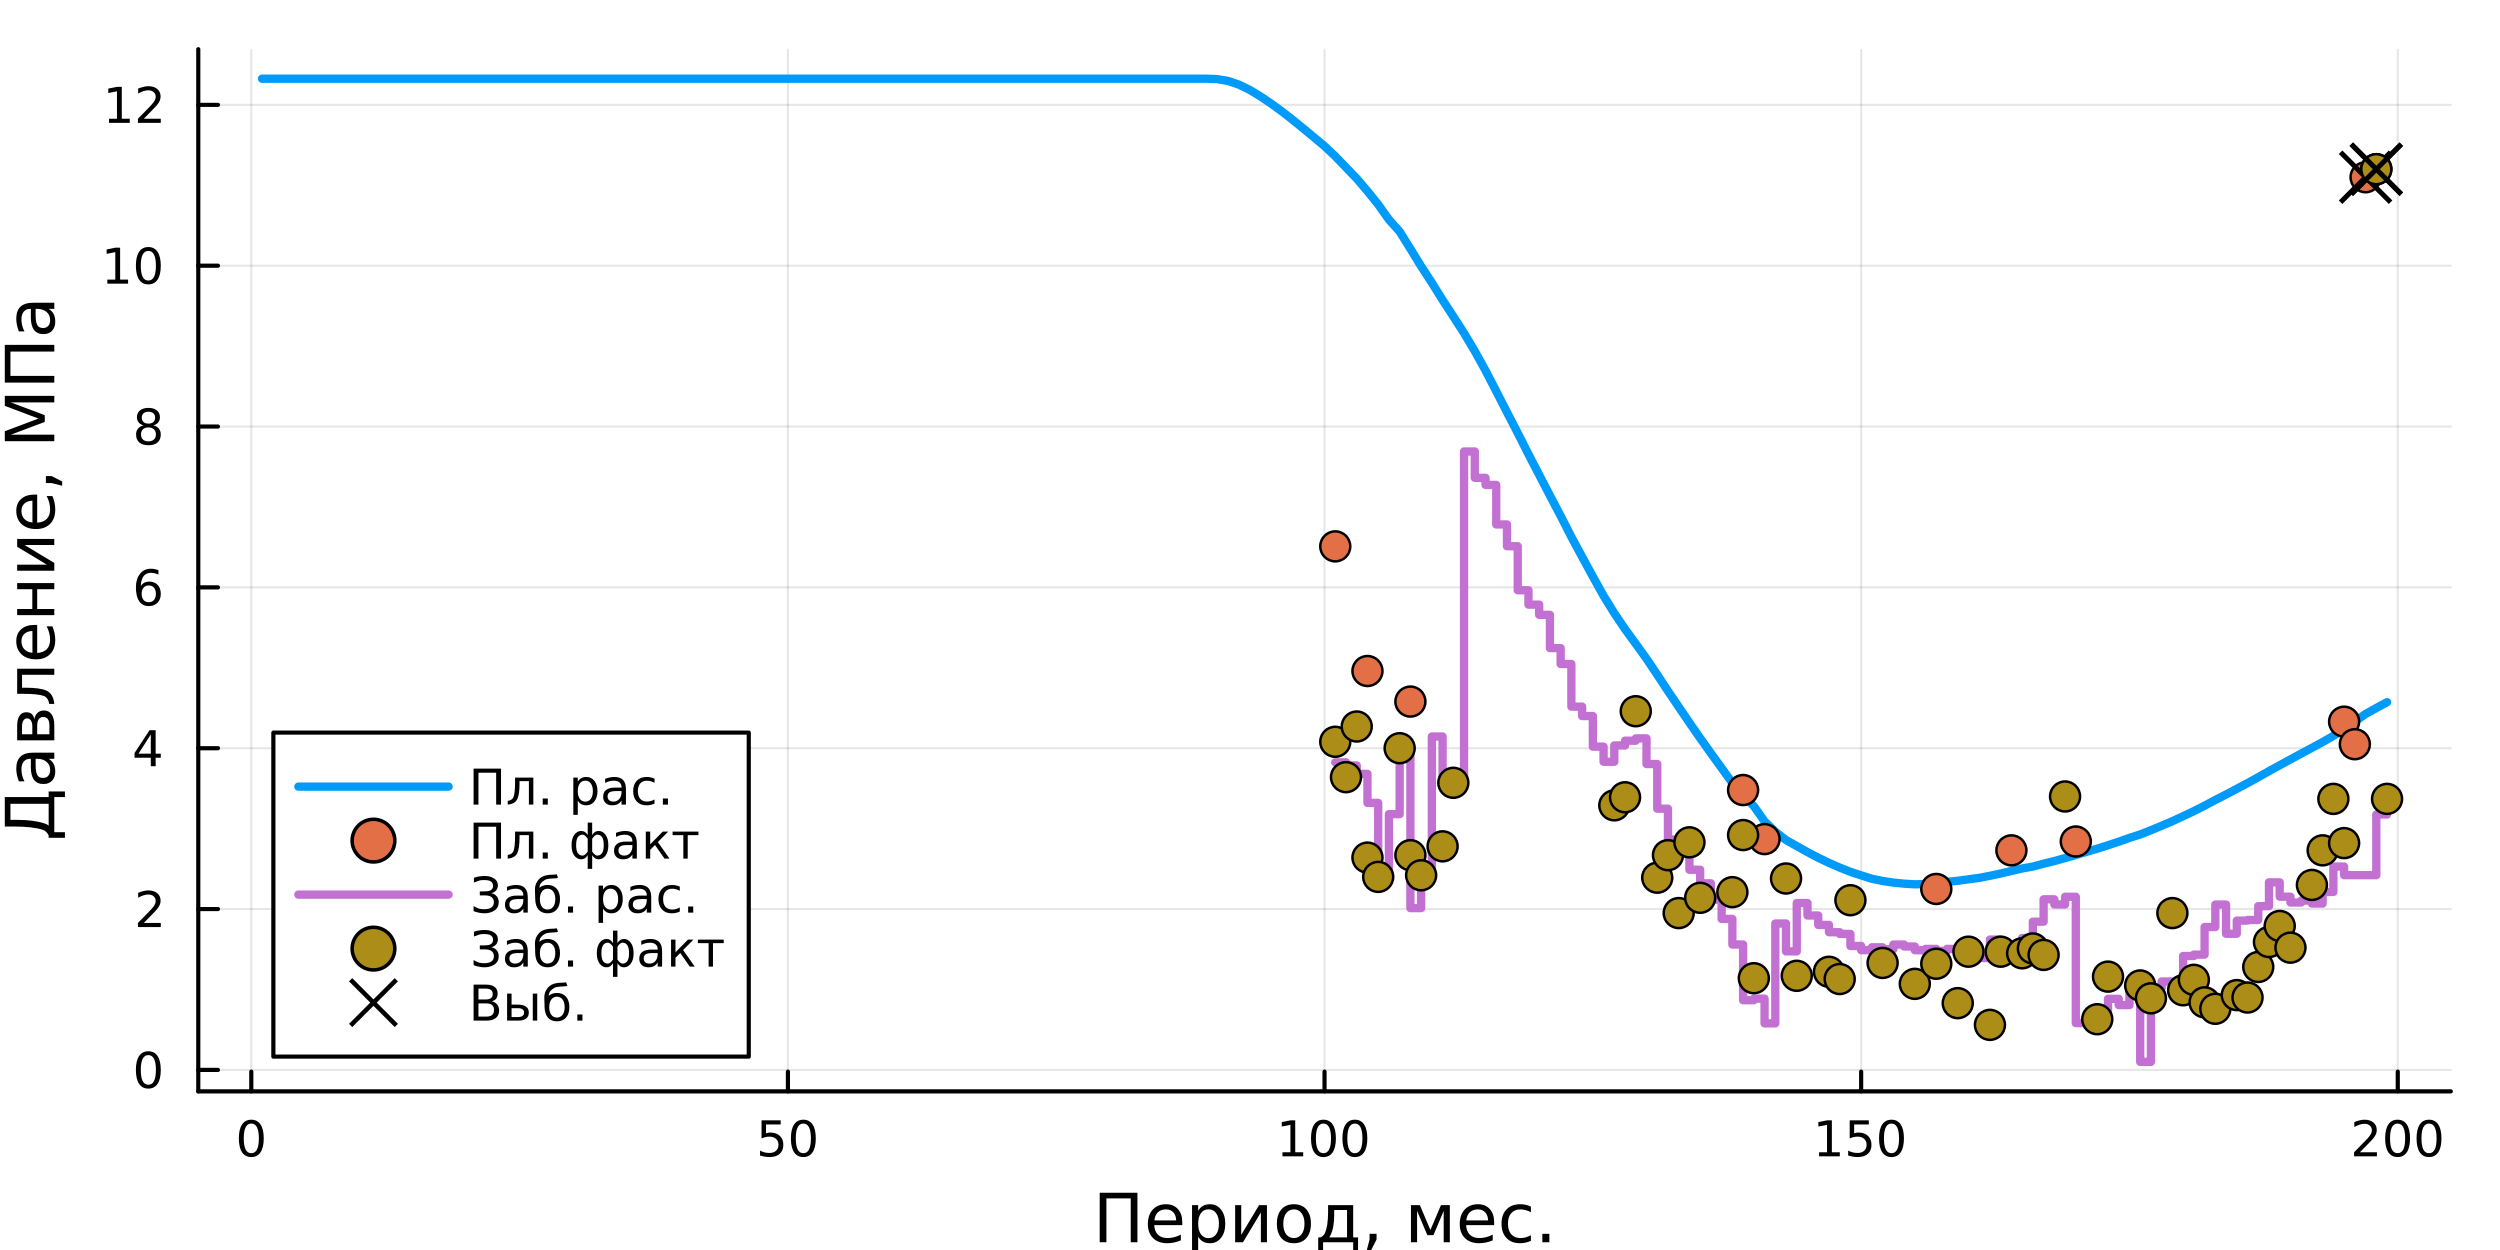<?xml version="1.0" encoding="utf-8"?>
<svg xmlns="http://www.w3.org/2000/svg" xmlns:xlink="http://www.w3.org/1999/xlink" width="600" height="300" viewBox="0 0 2400 1200">
<rect x="0" y="0" width="2400" height="1200" fill="#333333" stroke="none"/>
<defs>
  <clipPath id="clip940">
    <rect x="0" y="0" width="2400" height="1200"/>
  </clipPath>
</defs>
<path clip-path="url(#clip940)" d="M0 1200 L2400 1200 L2400 0 L0 0  Z" fill="#ffffff" fill-rule="evenodd" fill-opacity="1"/>
<defs>
  <clipPath id="clip941">
    <rect x="480" y="0" width="1681" height="1200"/>
  </clipPath>
</defs>
<path clip-path="url(#clip940)" d="M190.347 1047.7 L2352.76 1047.7 L2352.76 47.244 L190.347 47.244  Z" fill="#ffffff" fill-rule="evenodd" fill-opacity="1"/>
<defs>
  <clipPath id="clip942">
    <rect x="190" y="47" width="2163" height="1001"/>
  </clipPath>
</defs>
<polyline clip-path="url(#clip942)" style="stroke:#000000; stroke-linecap:round; stroke-linejoin:round; stroke-width:2; stroke-opacity:0.1; fill:none" points="241.245,1047.7 241.245,47.244 "/>
<polyline clip-path="url(#clip942)" style="stroke:#000000; stroke-linecap:round; stroke-linejoin:round; stroke-width:2; stroke-opacity:0.1; fill:none" points="756.398,1047.7 756.398,47.244 "/>
<polyline clip-path="url(#clip942)" style="stroke:#000000; stroke-linecap:round; stroke-linejoin:round; stroke-width:2; stroke-opacity:0.1; fill:none" points="1271.55,1047.7 1271.55,47.244 "/>
<polyline clip-path="url(#clip942)" style="stroke:#000000; stroke-linecap:round; stroke-linejoin:round; stroke-width:2; stroke-opacity:0.1; fill:none" points="1786.71,1047.7 1786.71,47.244 "/>
<polyline clip-path="url(#clip942)" style="stroke:#000000; stroke-linecap:round; stroke-linejoin:round; stroke-width:2; stroke-opacity:0.1; fill:none" points="2301.86,1047.7 2301.86,47.244 "/>
<polyline clip-path="url(#clip940)" style="stroke:#000000; stroke-linecap:round; stroke-linejoin:round; stroke-width:4; stroke-opacity:1; fill:none" points="190.347,1047.7 2352.76,1047.7 "/>
<polyline clip-path="url(#clip940)" style="stroke:#000000; stroke-linecap:round; stroke-linejoin:round; stroke-width:4; stroke-opacity:1; fill:none" points="241.245,1047.7 241.245,1028.8 "/>
<polyline clip-path="url(#clip940)" style="stroke:#000000; stroke-linecap:round; stroke-linejoin:round; stroke-width:4; stroke-opacity:1; fill:none" points="756.398,1047.7 756.398,1028.8 "/>
<polyline clip-path="url(#clip940)" style="stroke:#000000; stroke-linecap:round; stroke-linejoin:round; stroke-width:4; stroke-opacity:1; fill:none" points="1271.55,1047.7 1271.55,1028.8 "/>
<polyline clip-path="url(#clip940)" style="stroke:#000000; stroke-linecap:round; stroke-linejoin:round; stroke-width:4; stroke-opacity:1; fill:none" points="1786.71,1047.7 1786.71,1028.8 "/>
<polyline clip-path="url(#clip940)" style="stroke:#000000; stroke-linecap:round; stroke-linejoin:round; stroke-width:4; stroke-opacity:1; fill:none" points="2301.86,1047.7 2301.86,1028.8 "/>
<path clip-path="url(#clip940)" d="M241.245 1078.62 Q237.634 1078.62 235.805 1082.18 Q233.999 1085.72 233.999 1092.85 Q233.999 1099.96 235.805 1103.53 Q237.634 1107.07 241.245 1107.07 Q244.879 1107.07 246.684 1103.53 Q248.513 1099.96 248.513 1092.85 Q248.513 1085.72 246.684 1082.18 Q244.879 1078.62 241.245 1078.62 M241.245 1074.91 Q247.055 1074.91 250.11 1079.52 Q253.189 1084.1 253.189 1092.85 Q253.189 1101.58 250.11 1106.19 Q247.055 1110.77 241.245 1110.77 Q235.434 1110.77 232.356 1106.19 Q229.3 1101.58 229.3 1092.85 Q229.3 1084.1 232.356 1079.52 Q235.434 1074.91 241.245 1074.91 Z" fill="#000000" fill-rule="nonzero" fill-opacity="1" /><path clip-path="url(#clip940)" d="M731.097 1075.54 L749.454 1075.54 L749.454 1079.48 L735.38 1079.48 L735.38 1087.95 Q736.398 1087.6 737.417 1087.44 Q738.435 1087.25 739.454 1087.25 Q745.241 1087.25 748.62 1090.42 Q752 1093.6 752 1099.01 Q752 1104.59 748.528 1107.69 Q745.056 1110.77 738.736 1110.77 Q736.56 1110.77 734.292 1110.4 Q732.046 1110.03 729.639 1109.29 L729.639 1104.59 Q731.722 1105.72 733.945 1106.28 Q736.167 1106.84 738.644 1106.84 Q742.648 1106.84 744.986 1104.73 Q747.324 1102.62 747.324 1099.01 Q747.324 1095.4 744.986 1093.29 Q742.648 1091.19 738.644 1091.19 Q736.769 1091.19 734.894 1091.6 Q733.042 1092.02 731.097 1092.9 L731.097 1075.54 Z" fill="#000000" fill-rule="nonzero" fill-opacity="1" /><path clip-path="url(#clip940)" d="M771.213 1078.62 Q767.602 1078.62 765.773 1082.18 Q763.968 1085.72 763.968 1092.85 Q763.968 1099.96 765.773 1103.53 Q767.602 1107.07 771.213 1107.07 Q774.847 1107.07 776.653 1103.53 Q778.481 1099.96 778.481 1092.85 Q778.481 1085.72 776.653 1082.18 Q774.847 1078.62 771.213 1078.62 M771.213 1074.91 Q777.023 1074.91 780.079 1079.52 Q783.157 1084.1 783.157 1092.85 Q783.157 1101.58 780.079 1106.19 Q777.023 1110.77 771.213 1110.77 Q765.403 1110.77 762.324 1106.19 Q759.269 1101.58 759.269 1092.85 Q759.269 1084.1 762.324 1079.52 Q765.403 1074.91 771.213 1074.91 Z" fill="#000000" fill-rule="nonzero" fill-opacity="1" /><path clip-path="url(#clip940)" d="M1231.16 1106.16 L1238.8 1106.16 L1238.8 1079.8 L1230.49 1081.47 L1230.49 1077.21 L1238.75 1075.54 L1243.43 1075.54 L1243.43 1106.16 L1251.07 1106.16 L1251.07 1110.1 L1231.16 1110.1 L1231.16 1106.16 Z" fill="#000000" fill-rule="nonzero" fill-opacity="1" /><path clip-path="url(#clip940)" d="M1270.51 1078.62 Q1266.9 1078.62 1265.07 1082.18 Q1263.26 1085.72 1263.26 1092.85 Q1263.26 1099.96 1265.07 1103.53 Q1266.9 1107.07 1270.51 1107.07 Q1274.14 1107.07 1275.95 1103.53 Q1277.78 1099.96 1277.78 1092.85 Q1277.78 1085.72 1275.95 1082.18 Q1274.14 1078.62 1270.51 1078.62 M1270.51 1074.91 Q1276.32 1074.91 1279.38 1079.52 Q1282.45 1084.1 1282.45 1092.85 Q1282.45 1101.58 1279.38 1106.19 Q1276.32 1110.77 1270.51 1110.77 Q1264.7 1110.77 1261.62 1106.19 Q1258.57 1101.58 1258.57 1092.85 Q1258.57 1084.1 1261.62 1079.52 Q1264.7 1074.91 1270.51 1074.91 Z" fill="#000000" fill-rule="nonzero" fill-opacity="1" /><path clip-path="url(#clip940)" d="M1300.67 1078.62 Q1297.06 1078.62 1295.23 1082.18 Q1293.43 1085.72 1293.43 1092.85 Q1293.43 1099.96 1295.23 1103.53 Q1297.06 1107.07 1300.67 1107.07 Q1304.31 1107.07 1306.11 1103.53 Q1307.94 1099.96 1307.94 1092.85 Q1307.94 1085.72 1306.11 1082.18 Q1304.31 1078.62 1300.67 1078.62 M1300.67 1074.91 Q1306.48 1074.91 1309.54 1079.52 Q1312.62 1084.1 1312.62 1092.85 Q1312.62 1101.58 1309.54 1106.19 Q1306.48 1110.77 1300.67 1110.77 Q1294.86 1110.77 1291.78 1106.19 Q1288.73 1101.58 1288.73 1092.85 Q1288.73 1084.1 1291.78 1079.52 Q1294.86 1074.91 1300.67 1074.91 Z" fill="#000000" fill-rule="nonzero" fill-opacity="1" /><path clip-path="url(#clip940)" d="M1746.31 1106.16 L1753.95 1106.16 L1753.95 1079.8 L1745.64 1081.47 L1745.64 1077.21 L1753.9 1075.54 L1758.58 1075.54 L1758.58 1106.16 L1766.22 1106.16 L1766.22 1110.1 L1746.31 1110.1 L1746.31 1106.16 Z" fill="#000000" fill-rule="nonzero" fill-opacity="1" /><path clip-path="url(#clip940)" d="M1775.71 1075.54 L1794.07 1075.54 L1794.07 1079.48 L1779.99 1079.48 L1779.99 1087.95 Q1781.01 1087.6 1782.03 1087.44 Q1783.05 1087.25 1784.07 1087.25 Q1789.85 1087.25 1793.23 1090.42 Q1796.61 1093.6 1796.61 1099.01 Q1796.61 1104.59 1793.14 1107.69 Q1789.67 1110.77 1783.35 1110.77 Q1781.17 1110.77 1778.9 1110.4 Q1776.66 1110.03 1774.25 1109.29 L1774.25 1104.59 Q1776.33 1105.72 1778.56 1106.28 Q1780.78 1106.84 1783.26 1106.84 Q1787.26 1106.84 1789.6 1104.73 Q1791.94 1102.62 1791.94 1099.01 Q1791.94 1095.4 1789.6 1093.29 Q1787.26 1091.19 1783.26 1091.19 Q1781.38 1091.19 1779.51 1091.6 Q1777.65 1092.02 1775.71 1092.9 L1775.71 1075.54 Z" fill="#000000" fill-rule="nonzero" fill-opacity="1" /><path clip-path="url(#clip940)" d="M1815.83 1078.62 Q1812.21 1078.62 1810.39 1082.18 Q1808.58 1085.72 1808.58 1092.85 Q1808.58 1099.96 1810.39 1103.53 Q1812.21 1107.07 1815.83 1107.07 Q1819.46 1107.07 1821.27 1103.53 Q1823.09 1099.96 1823.09 1092.85 Q1823.09 1085.72 1821.27 1082.18 Q1819.46 1078.62 1815.83 1078.62 M1815.83 1074.91 Q1821.64 1074.91 1824.69 1079.52 Q1827.77 1084.1 1827.77 1092.85 Q1827.77 1101.58 1824.69 1106.19 Q1821.64 1110.77 1815.83 1110.77 Q1810.02 1110.77 1806.94 1106.19 Q1803.88 1101.58 1803.88 1092.85 Q1803.88 1084.1 1806.94 1079.52 Q1810.02 1074.91 1815.83 1074.91 Z" fill="#000000" fill-rule="nonzero" fill-opacity="1" /><path clip-path="url(#clip940)" d="M2265.55 1106.16 L2281.87 1106.16 L2281.87 1110.1 L2259.93 1110.1 L2259.93 1106.16 Q2262.59 1103.41 2267.17 1098.78 Q2271.78 1094.13 2272.96 1092.79 Q2275.2 1090.26 2276.08 1088.53 Q2276.99 1086.77 2276.99 1085.08 Q2276.99 1082.32 2275.04 1080.59 Q2273.12 1078.85 2270.02 1078.85 Q2267.82 1078.85 2265.37 1079.61 Q2262.94 1080.38 2260.16 1081.93 L2260.16 1077.21 Q2262.98 1076.07 2265.44 1075.49 Q2267.89 1074.91 2269.93 1074.91 Q2275.3 1074.91 2278.49 1077.6 Q2281.69 1080.29 2281.69 1084.78 Q2281.69 1086.91 2280.88 1088.83 Q2280.09 1090.72 2277.98 1093.32 Q2277.4 1093.99 2274.3 1097.21 Q2271.2 1100.4 2265.55 1106.16 Z" fill="#000000" fill-rule="nonzero" fill-opacity="1" /><path clip-path="url(#clip940)" d="M2301.69 1078.62 Q2298.07 1078.62 2296.25 1082.18 Q2294.44 1085.72 2294.44 1092.85 Q2294.44 1099.96 2296.25 1103.53 Q2298.07 1107.07 2301.69 1107.07 Q2305.32 1107.07 2307.12 1103.53 Q2308.95 1099.96 2308.95 1092.85 Q2308.95 1085.72 2307.12 1082.18 Q2305.32 1078.62 2301.69 1078.62 M2301.69 1074.91 Q2307.5 1074.91 2310.55 1079.52 Q2313.63 1084.1 2313.63 1092.85 Q2313.63 1101.58 2310.55 1106.19 Q2307.5 1110.77 2301.69 1110.77 Q2295.87 1110.77 2292.8 1106.19 Q2289.74 1101.58 2289.74 1092.85 Q2289.74 1084.1 2292.8 1079.52 Q2295.87 1074.91 2301.69 1074.91 Z" fill="#000000" fill-rule="nonzero" fill-opacity="1" /><path clip-path="url(#clip940)" d="M2331.85 1078.62 Q2328.24 1078.62 2326.41 1082.18 Q2324.6 1085.72 2324.6 1092.85 Q2324.6 1099.96 2326.41 1103.53 Q2328.24 1107.07 2331.85 1107.07 Q2335.48 1107.07 2337.29 1103.53 Q2339.12 1099.96 2339.12 1092.85 Q2339.12 1085.72 2337.29 1082.18 Q2335.48 1078.62 2331.85 1078.62 M2331.85 1074.91 Q2337.66 1074.91 2340.71 1079.52 Q2343.79 1084.1 2343.79 1092.85 Q2343.79 1101.58 2340.71 1106.19 Q2337.66 1110.77 2331.85 1110.77 Q2326.04 1110.77 2322.96 1106.19 Q2319.9 1101.58 2319.9 1092.85 Q2319.9 1084.1 2322.96 1079.52 Q2326.04 1074.91 2331.85 1074.91 Z" fill="#000000" fill-rule="nonzero" fill-opacity="1" /><path clip-path="url(#clip940)" d="M1091.94 1145.04 L1091.94 1192.56 L1085.51 1192.56 L1085.51 1150.45 L1062.15 1150.45 L1062.15 1192.56 L1055.72 1192.56 L1055.72 1145.04 L1091.94 1145.04 Z" fill="#000000" fill-rule="nonzero" fill-opacity="1" /><path clip-path="url(#clip940)" d="M1134.98 1173.28 L1134.98 1176.14 L1108.05 1176.14 Q1108.43 1182.19 1111.68 1185.37 Q1114.96 1188.52 1120.78 1188.52 Q1124.15 1188.52 1127.3 1187.69 Q1130.49 1186.87 1133.61 1185.21 L1133.61 1190.75 Q1130.46 1192.09 1127.15 1192.79 Q1123.84 1193.49 1120.43 1193.49 Q1111.9 1193.49 1106.9 1188.52 Q1101.94 1183.56 1101.94 1175.09 Q1101.94 1166.34 1106.65 1161.21 Q1111.39 1156.06 1119.41 1156.06 Q1126.6 1156.06 1130.77 1160.7 Q1134.98 1165.32 1134.98 1173.28 M1129.12 1171.56 Q1129.06 1166.75 1126.41 1163.89 Q1123.8 1161.02 1119.47 1161.02 Q1114.57 1161.02 1111.61 1163.79 Q1108.69 1166.56 1108.24 1171.59 L1129.12 1171.56 Z" fill="#000000" fill-rule="nonzero" fill-opacity="1" /><path clip-path="url(#clip940)" d="M1150.25 1187.22 L1150.25 1206.12 L1144.36 1206.12 L1144.36 1156.92 L1150.25 1156.92 L1150.25 1162.33 Q1152.1 1159.14 1154.9 1157.62 Q1157.73 1156.06 1161.65 1156.06 Q1168.14 1156.06 1172.18 1161.21 Q1176.26 1166.37 1176.26 1174.77 Q1176.26 1183.17 1172.18 1188.33 Q1168.14 1193.49 1161.65 1193.49 Q1157.73 1193.49 1154.9 1191.96 Q1152.1 1190.4 1150.25 1187.22 M1170.18 1174.77 Q1170.18 1168.31 1167.5 1164.65 Q1164.86 1160.96 1160.22 1160.96 Q1155.57 1160.96 1152.89 1164.65 Q1150.25 1168.31 1150.25 1174.77 Q1150.25 1181.23 1152.89 1184.92 Q1155.57 1188.59 1160.22 1188.59 Q1164.86 1188.59 1167.5 1184.92 Q1170.18 1181.23 1170.18 1174.77 Z" fill="#000000" fill-rule="nonzero" fill-opacity="1" /><path clip-path="url(#clip940)" d="M1216.27 1156.92 L1216.27 1192.56 L1210.44 1192.56 L1210.44 1163.95 L1193.25 1192.56 L1185.74 1192.56 L1185.74 1156.92 L1191.57 1156.92 L1191.57 1185.47 L1208.72 1156.92 L1216.27 1156.92 Z" fill="#000000" fill-rule="nonzero" fill-opacity="1" /><path clip-path="url(#clip940)" d="M1242.14 1161.02 Q1237.43 1161.02 1234.69 1164.71 Q1231.96 1168.37 1231.96 1174.77 Q1231.96 1181.17 1234.66 1184.86 Q1237.4 1188.52 1242.14 1188.52 Q1246.82 1188.52 1249.56 1184.83 Q1252.3 1181.14 1252.3 1174.77 Q1252.3 1168.44 1249.56 1164.75 Q1246.82 1161.02 1242.14 1161.02 M1242.14 1156.06 Q1249.78 1156.06 1254.14 1161.02 Q1258.5 1165.99 1258.5 1174.77 Q1258.5 1183.52 1254.14 1188.52 Q1249.78 1193.49 1242.14 1193.49 Q1234.47 1193.49 1230.11 1188.52 Q1225.78 1183.52 1225.78 1174.77 Q1225.78 1165.99 1230.11 1161.02 Q1234.47 1156.06 1242.14 1156.06 Z" fill="#000000" fill-rule="nonzero" fill-opacity="1" /><path clip-path="url(#clip940)" d="M1276.17 1187.89 L1293.16 1187.89 L1293.16 1161.59 L1280.85 1161.59 L1280.85 1166.05 Q1280.85 1179.16 1277.09 1186.17 L1276.17 1187.89 M1267.67 1187.89 Q1270.57 1186.61 1271.84 1183.91 Q1274.96 1177.19 1274.96 1163.66 L1274.96 1156.92 L1299.05 1156.92 L1299.05 1187.89 L1303.73 1187.89 L1303.73 1201.57 L1299.05 1201.57 L1299.05 1192.56 L1270.15 1192.56 L1270.15 1201.57 L1265.47 1201.57 L1265.47 1187.89 L1267.67 1187.89 Z" fill="#000000" fill-rule="nonzero" fill-opacity="1" /><path clip-path="url(#clip940)" d="M1314.77 1184.48 L1321.49 1184.48 L1321.49 1189.95 L1316.27 1200.14 L1312.16 1200.14 L1314.77 1189.95 L1314.77 1184.48 Z" fill="#000000" fill-rule="nonzero" fill-opacity="1" /><path clip-path="url(#clip940)" d="M1354.5 1156.92 L1363.06 1156.92 L1373.18 1180.79 L1383.33 1156.92 L1391.83 1156.92 L1391.83 1192.56 L1385.94 1192.56 L1385.94 1162.52 L1376.11 1185.72 L1370.25 1185.72 L1360.39 1162.52 L1360.39 1192.56 L1354.5 1192.56 L1354.5 1156.92 Z" fill="#000000" fill-rule="nonzero" fill-opacity="1" /><path clip-path="url(#clip940)" d="M1434.39 1173.28 L1434.39 1176.14 L1407.46 1176.14 Q1407.84 1182.19 1411.09 1185.37 Q1414.37 1188.52 1420.19 1188.52 Q1423.56 1188.52 1426.72 1187.69 Q1429.9 1186.87 1433.02 1185.21 L1433.02 1190.75 Q1429.87 1192.09 1426.56 1192.79 Q1423.25 1193.49 1419.84 1193.49 Q1411.31 1193.49 1406.31 1188.52 Q1401.35 1183.56 1401.35 1175.09 Q1401.35 1166.34 1406.06 1161.21 Q1410.8 1156.06 1418.82 1156.06 Q1426.02 1156.06 1430.19 1160.7 Q1434.39 1165.32 1434.39 1173.28 M1428.53 1171.56 Q1428.47 1166.75 1425.82 1163.89 Q1423.21 1161.02 1418.89 1161.02 Q1413.98 1161.02 1411.02 1163.79 Q1408.1 1166.56 1407.65 1171.59 L1428.53 1171.56 Z" fill="#000000" fill-rule="nonzero" fill-opacity="1" /><path clip-path="url(#clip940)" d="M1469.65 1158.28 L1469.65 1163.76 Q1467.17 1162.39 1464.66 1161.72 Q1462.17 1161.02 1459.63 1161.02 Q1453.93 1161.02 1450.78 1164.65 Q1447.63 1168.25 1447.63 1174.77 Q1447.63 1181.3 1450.78 1184.92 Q1453.93 1188.52 1459.63 1188.52 Q1462.17 1188.52 1464.66 1187.85 Q1467.17 1187.15 1469.65 1185.78 L1469.65 1191.2 Q1467.2 1192.34 1464.56 1192.91 Q1461.95 1193.49 1458.99 1193.49 Q1450.94 1193.49 1446.19 1188.43 Q1441.45 1183.37 1441.45 1174.77 Q1441.45 1166.05 1446.23 1161.05 Q1451.03 1156.06 1459.37 1156.06 Q1462.08 1156.06 1464.66 1156.63 Q1467.23 1157.17 1469.65 1158.28 Z" fill="#000000" fill-rule="nonzero" fill-opacity="1" /><path clip-path="url(#clip940)" d="M1480.67 1184.48 L1487.38 1184.48 L1487.38 1192.56 L1480.67 1192.56 L1480.67 1184.48 Z" fill="#000000" fill-rule="nonzero" fill-opacity="1" /><polyline clip-path="url(#clip942)" style="stroke:#000000; stroke-linecap:round; stroke-linejoin:round; stroke-width:2; stroke-opacity:0.1; fill:none" points="190.347,1027.11 2352.76,1027.11 "/>
<polyline clip-path="url(#clip942)" style="stroke:#000000; stroke-linecap:round; stroke-linejoin:round; stroke-width:2; stroke-opacity:0.1; fill:none" points="190.347,872.698 2352.76,872.698 "/>
<polyline clip-path="url(#clip942)" style="stroke:#000000; stroke-linecap:round; stroke-linejoin:round; stroke-width:2; stroke-opacity:0.1; fill:none" points="190.347,718.291 2352.76,718.291 "/>
<polyline clip-path="url(#clip942)" style="stroke:#000000; stroke-linecap:round; stroke-linejoin:round; stroke-width:2; stroke-opacity:0.1; fill:none" points="190.347,563.883 2352.76,563.883 "/>
<polyline clip-path="url(#clip942)" style="stroke:#000000; stroke-linecap:round; stroke-linejoin:round; stroke-width:2; stroke-opacity:0.1; fill:none" points="190.347,409.476 2352.76,409.476 "/>
<polyline clip-path="url(#clip942)" style="stroke:#000000; stroke-linecap:round; stroke-linejoin:round; stroke-width:2; stroke-opacity:0.1; fill:none" points="190.347,255.068 2352.76,255.068 "/>
<polyline clip-path="url(#clip942)" style="stroke:#000000; stroke-linecap:round; stroke-linejoin:round; stroke-width:2; stroke-opacity:0.1; fill:none" points="190.347,100.661 2352.76,100.661 "/>
<polyline clip-path="url(#clip940)" style="stroke:#000000; stroke-linecap:round; stroke-linejoin:round; stroke-width:4; stroke-opacity:1; fill:none" points="190.347,1047.7 190.347,47.244 "/>
<polyline clip-path="url(#clip940)" style="stroke:#000000; stroke-linecap:round; stroke-linejoin:round; stroke-width:4; stroke-opacity:1; fill:none" points="190.347,1027.11 209.245,1027.11 "/>
<polyline clip-path="url(#clip940)" style="stroke:#000000; stroke-linecap:round; stroke-linejoin:round; stroke-width:4; stroke-opacity:1; fill:none" points="190.347,872.698 209.245,872.698 "/>
<polyline clip-path="url(#clip940)" style="stroke:#000000; stroke-linecap:round; stroke-linejoin:round; stroke-width:4; stroke-opacity:1; fill:none" points="190.347,718.291 209.245,718.291 "/>
<polyline clip-path="url(#clip940)" style="stroke:#000000; stroke-linecap:round; stroke-linejoin:round; stroke-width:4; stroke-opacity:1; fill:none" points="190.347,563.883 209.245,563.883 "/>
<polyline clip-path="url(#clip940)" style="stroke:#000000; stroke-linecap:round; stroke-linejoin:round; stroke-width:4; stroke-opacity:1; fill:none" points="190.347,409.476 209.245,409.476 "/>
<polyline clip-path="url(#clip940)" style="stroke:#000000; stroke-linecap:round; stroke-linejoin:round; stroke-width:4; stroke-opacity:1; fill:none" points="190.347,255.068 209.245,255.068 "/>
<polyline clip-path="url(#clip940)" style="stroke:#000000; stroke-linecap:round; stroke-linejoin:round; stroke-width:4; stroke-opacity:1; fill:none" points="190.347,100.661 209.245,100.661 "/>
<path clip-path="url(#clip940)" d="M142.403 1012.9 Q138.792 1012.9 136.963 1016.47 Q135.158 1020.01 135.158 1027.14 Q135.158 1034.25 136.963 1037.81 Q138.792 1041.35 142.403 1041.35 Q146.037 1041.35 147.843 1037.81 Q149.672 1034.25 149.672 1027.14 Q149.672 1020.01 147.843 1016.47 Q146.037 1012.9 142.403 1012.9 M142.403 1009.2 Q148.213 1009.2 151.269 1013.81 Q154.347 1018.39 154.347 1027.14 Q154.347 1035.87 151.269 1040.47 Q148.213 1045.06 142.403 1045.06 Q136.593 1045.06 133.514 1040.47 Q130.459 1035.87 130.459 1027.14 Q130.459 1018.39 133.514 1013.81 Q136.593 1009.2 142.403 1009.2 Z" fill="#000000" fill-rule="nonzero" fill-opacity="1" /><path clip-path="url(#clip940)" d="M138.028 886.043 L154.347 886.043 L154.347 889.978 L132.403 889.978 L132.403 886.043 Q135.065 883.288 139.648 878.659 Q144.255 874.006 145.435 872.663 Q147.681 870.14 148.56 868.404 Q149.463 866.645 149.463 864.955 Q149.463 862.2 147.519 860.464 Q145.598 858.728 142.496 858.728 Q140.297 858.728 137.843 859.492 Q135.412 860.256 132.635 861.807 L132.635 857.085 Q135.459 855.95 137.912 855.372 Q140.366 854.793 142.403 854.793 Q147.773 854.793 150.968 857.478 Q154.162 860.163 154.162 864.654 Q154.162 866.784 153.352 868.705 Q152.565 870.603 150.459 873.196 Q149.88 873.867 146.778 877.085 Q143.676 880.279 138.028 886.043 Z" fill="#000000" fill-rule="nonzero" fill-opacity="1" /><path clip-path="url(#clip940)" d="M144.764 705.085 L132.959 723.534 L144.764 723.534 L144.764 705.085 M143.537 701.011 L149.417 701.011 L149.417 723.534 L154.347 723.534 L154.347 727.422 L149.417 727.422 L149.417 735.571 L144.764 735.571 L144.764 727.422 L129.162 727.422 L129.162 722.909 L143.537 701.011 Z" fill="#000000" fill-rule="nonzero" fill-opacity="1" /><path clip-path="url(#clip940)" d="M142.82 562.02 Q139.672 562.02 137.82 564.172 Q135.991 566.325 135.991 570.075 Q135.991 573.802 137.82 575.978 Q139.672 578.131 142.82 578.131 Q145.968 578.131 147.797 575.978 Q149.648 573.802 149.648 570.075 Q149.648 566.325 147.797 564.172 Q145.968 562.02 142.82 562.02 M152.102 547.367 L152.102 551.626 Q150.343 550.793 148.537 550.353 Q146.755 549.913 144.996 549.913 Q140.366 549.913 137.912 553.038 Q135.482 556.163 135.135 562.483 Q136.5 560.469 138.561 559.404 Q140.621 558.316 143.098 558.316 Q148.306 558.316 151.315 561.487 Q154.347 564.635 154.347 570.075 Q154.347 575.399 151.199 578.617 Q148.051 581.834 142.82 581.834 Q136.824 581.834 133.653 577.251 Q130.482 572.645 130.482 563.918 Q130.482 555.723 134.371 550.862 Q138.26 545.978 144.81 545.978 Q146.57 545.978 148.352 546.325 Q150.158 546.673 152.102 547.367 Z" fill="#000000" fill-rule="nonzero" fill-opacity="1" /><path clip-path="url(#clip940)" d="M142.496 410.344 Q139.162 410.344 137.241 412.126 Q135.343 413.909 135.343 417.034 Q135.343 420.158 137.241 421.941 Q139.162 423.723 142.496 423.723 Q145.829 423.723 147.75 421.941 Q149.672 420.135 149.672 417.034 Q149.672 413.909 147.75 412.126 Q145.852 410.344 142.496 410.344 M137.82 408.353 Q134.811 407.612 133.121 405.552 Q131.454 403.492 131.454 400.529 Q131.454 396.385 134.394 393.978 Q137.357 391.571 142.496 391.571 Q147.658 391.571 150.597 393.978 Q153.537 396.385 153.537 400.529 Q153.537 403.492 151.847 405.552 Q150.181 407.612 147.195 408.353 Q150.574 409.14 152.449 411.432 Q154.347 413.723 154.347 417.034 Q154.347 422.057 151.269 424.742 Q148.213 427.427 142.496 427.427 Q136.778 427.427 133.699 424.742 Q130.644 422.057 130.644 417.034 Q130.644 413.723 132.542 411.432 Q134.44 409.14 137.82 408.353 M136.107 400.969 Q136.107 403.654 137.773 405.159 Q139.463 406.663 142.496 406.663 Q145.505 406.663 147.195 405.159 Q148.908 403.654 148.908 400.969 Q148.908 398.284 147.195 396.779 Q145.505 395.274 142.496 395.274 Q139.463 395.274 137.773 396.779 Q136.107 398.284 136.107 400.969 Z" fill="#000000" fill-rule="nonzero" fill-opacity="1" /><path clip-path="url(#clip940)" d="M103.051 268.413 L110.69 268.413 L110.69 242.047 L102.38 243.714 L102.38 239.455 L110.644 237.788 L115.32 237.788 L115.32 268.413 L122.959 268.413 L122.959 272.348 L103.051 272.348 L103.051 268.413 Z" fill="#000000" fill-rule="nonzero" fill-opacity="1" /><path clip-path="url(#clip940)" d="M142.403 240.867 Q138.792 240.867 136.963 244.432 Q135.158 247.973 135.158 255.103 Q135.158 262.209 136.963 265.774 Q138.792 269.316 142.403 269.316 Q146.037 269.316 147.843 265.774 Q149.672 262.209 149.672 255.103 Q149.672 247.973 147.843 244.432 Q146.037 240.867 142.403 240.867 M142.403 237.163 Q148.213 237.163 151.269 241.77 Q154.347 246.353 154.347 255.103 Q154.347 263.83 151.269 268.436 Q148.213 273.02 142.403 273.02 Q136.593 273.02 133.514 268.436 Q130.459 263.83 130.459 255.103 Q130.459 246.353 133.514 241.77 Q136.593 237.163 142.403 237.163 Z" fill="#000000" fill-rule="nonzero" fill-opacity="1" /><path clip-path="url(#clip940)" d="M104.649 114.006 L112.288 114.006 L112.288 87.64 L103.977 89.307 L103.977 85.047 L112.241 83.381 L116.917 83.381 L116.917 114.006 L124.556 114.006 L124.556 117.941 L104.649 117.941 L104.649 114.006 Z" fill="#000000" fill-rule="nonzero" fill-opacity="1" /><path clip-path="url(#clip940)" d="M138.028 114.006 L154.347 114.006 L154.347 117.941 L132.403 117.941 L132.403 114.006 Q135.065 111.251 139.648 106.621 Q144.255 101.969 145.435 100.626 Q147.681 98.103 148.56 96.367 Q149.463 94.608 149.463 92.918 Q149.463 90.163 147.519 88.427 Q145.598 86.691 142.496 86.691 Q140.297 86.691 137.843 87.455 Q135.412 88.219 132.635 89.77 L132.635 85.047 Q135.459 83.913 137.912 83.335 Q140.366 82.756 142.403 82.756 Q147.773 82.756 150.968 85.441 Q154.162 88.126 154.162 92.617 Q154.162 94.746 153.352 96.668 Q152.565 98.566 150.459 101.158 Q149.88 101.83 146.778 105.047 Q143.676 108.242 138.028 114.006 Z" fill="#000000" fill-rule="nonzero" fill-opacity="1" /><path clip-path="url(#clip940)" d="M46.713 792.647 L46.713 771.64 L10.015 771.64 L10.015 787.077 L16.763 787.077 Q32.645 787.077 43.18 790.642 Q45.345 791.374 46.713 792.647 M46.713 802.037 Q44.708 797.772 40.889 796.562 Q31.085 793.475 13.58 793.475 L4.604 793.475 L4.604 765.211 L46.713 765.211 L46.713 759.8 L62.341 759.8 L62.341 765.211 L52.124 765.211 L52.124 798.886 L62.341 798.886 L62.341 804.296 L46.713 804.296 L46.713 802.037 Z" fill="#000000" fill-rule="nonzero" fill-opacity="1" /><path clip-path="url(#clip940)" d="M34.205 734.242 Q34.205 741.34 35.828 744.077 Q37.451 746.814 41.366 746.814 Q44.485 746.814 46.331 744.777 Q48.146 742.708 48.146 739.175 Q48.146 734.305 44.708 731.377 Q41.239 728.417 35.51 728.417 L34.205 728.417 L34.205 734.242 M31.786 722.561 L52.124 722.561 L52.124 728.417 L46.713 728.417 Q49.96 730.422 51.519 733.414 Q53.047 736.406 53.047 740.735 Q53.047 746.209 49.992 749.456 Q46.904 752.671 41.748 752.671 Q35.733 752.671 32.677 748.66 Q29.621 744.618 29.621 736.629 L29.621 728.417 L29.049 728.417 Q25.006 728.417 22.81 731.091 Q20.582 733.733 20.582 738.539 Q20.582 741.594 21.314 744.491 Q22.046 747.387 23.51 750.061 L18.099 750.061 Q16.858 746.846 16.253 743.822 Q15.617 740.798 15.617 737.934 Q15.617 730.2 19.627 726.38 Q23.638 722.561 31.786 722.561 Z" fill="#000000" fill-rule="nonzero" fill-opacity="1" /><path clip-path="url(#clip940)" d="M35.701 704.864 L47.445 704.864 L47.445 696.525 Q47.445 692.515 45.949 690.414 Q44.422 688.313 41.557 688.313 Q38.693 688.313 37.197 690.414 Q35.701 692.515 35.701 696.525 L35.701 704.864 M21.155 704.864 L31.022 704.864 L31.022 697.162 Q31.022 693.851 29.717 691.751 Q28.38 689.65 26.025 689.65 Q23.669 689.65 22.428 691.751 Q21.155 693.851 21.155 697.162 L21.155 704.864 M16.476 710.721 L16.476 696.78 Q16.476 690.509 18.768 687.136 Q21.059 683.762 25.293 683.762 Q28.571 683.762 30.513 685.48 Q32.422 687.199 32.9 690.573 Q33.664 686.531 36.083 684.303 Q38.502 682.075 42.13 682.075 Q46.904 682.075 49.514 685.767 Q52.124 689.427 52.124 696.239 L52.124 710.721 L16.476 710.721 Z" fill="#000000" fill-rule="nonzero" fill-opacity="1" /><path clip-path="url(#clip940)" d="M52.124 675.805 L47.254 675.805 Q46.363 670.012 42.353 668.229 Q36.719 666.065 22.301 666.065 L16.476 666.065 L16.476 641.971 L52.124 641.971 L52.124 647.827 L21.155 647.827 L21.155 660.209 L24.688 660.209 Q38.438 660.209 44.613 663.01 Q51.201 666.001 52.124 675.805 Z" fill="#000000" fill-rule="nonzero" fill-opacity="1" /><path clip-path="url(#clip940)" d="M32.836 599.925 L35.701 599.925 L35.701 626.852 Q41.748 626.47 44.931 623.224 Q48.082 619.946 48.082 614.121 Q48.082 610.747 47.254 607.596 Q46.427 604.413 44.772 601.294 L50.31 601.294 Q51.647 604.445 52.347 607.755 Q53.047 611.065 53.047 614.471 Q53.047 623.001 48.082 627.998 Q43.117 632.963 34.65 632.963 Q25.897 632.963 20.773 628.253 Q15.617 623.51 15.617 615.49 Q15.617 608.296 20.264 604.127 Q24.879 599.925 32.836 599.925 M31.117 605.782 Q26.311 605.845 23.447 608.487 Q20.582 611.097 20.582 615.426 Q20.582 620.327 23.351 623.288 Q26.12 626.216 31.149 626.661 L31.117 605.782 Z" fill="#000000" fill-rule="nonzero" fill-opacity="1" /><path clip-path="url(#clip940)" d="M16.476 590.536 L16.476 584.648 L31.022 584.648 L31.022 565.646 L16.476 565.646 L16.476 559.758 L52.124 559.758 L52.124 565.646 L35.701 565.646 L35.701 584.648 L52.124 584.648 L52.124 590.536 L16.476 590.536 Z" fill="#000000" fill-rule="nonzero" fill-opacity="1" /><path clip-path="url(#clip940)" d="M16.476 517.394 L52.124 517.394 L52.124 523.219 L23.51 523.219 L52.124 540.406 L52.124 547.918 L16.476 547.918 L16.476 542.093 L45.026 542.093 L16.476 524.937 L16.476 517.394 Z" fill="#000000" fill-rule="nonzero" fill-opacity="1" /><path clip-path="url(#clip940)" d="M32.836 474.839 L35.701 474.839 L35.701 501.766 Q41.748 501.384 44.931 498.138 Q48.082 494.859 48.082 489.035 Q48.082 485.661 47.254 482.51 Q46.427 479.327 44.772 476.208 L50.31 476.208 Q51.647 479.359 52.347 482.669 Q53.047 485.979 53.047 489.385 Q53.047 497.915 48.082 502.912 Q43.117 507.877 34.65 507.877 Q25.897 507.877 20.773 503.167 Q15.617 498.424 15.617 490.403 Q15.617 483.21 20.264 479.041 Q24.879 474.839 32.836 474.839 M31.117 480.696 Q26.311 480.759 23.447 483.401 Q20.582 486.011 20.582 490.34 Q20.582 495.241 23.351 498.201 Q26.12 501.13 31.149 501.575 L31.117 480.696 Z" fill="#000000" fill-rule="nonzero" fill-opacity="1" /><path clip-path="url(#clip940)" d="M44.04 463.731 L44.04 457.015 L49.514 457.015 L59.699 462.235 L59.699 466.341 L49.514 463.731 L44.04 463.731 Z" fill="#000000" fill-rule="nonzero" fill-opacity="1" /><path clip-path="url(#clip940)" d="M4.604 423.532 L4.604 413.951 L36.942 401.825 L4.604 389.634 L4.604 380.054 L52.124 380.054 L52.124 386.324 L10.397 386.324 L42.989 398.578 L42.989 405.039 L10.397 417.293 L52.124 417.293 L52.124 423.532 L4.604 423.532 Z" fill="#000000" fill-rule="nonzero" fill-opacity="1" /><path clip-path="url(#clip940)" d="M4.604 331.07 L52.124 331.07 L52.124 337.499 L10.015 337.499 L10.015 360.861 L52.124 360.861 L52.124 367.291 L4.604 367.291 L4.604 331.07 Z" fill="#000000" fill-rule="nonzero" fill-opacity="1" /><path clip-path="url(#clip940)" d="M34.205 302.329 Q34.205 309.426 35.828 312.164 Q37.451 314.901 41.366 314.901 Q44.485 314.901 46.331 312.864 Q48.146 310.795 48.146 307.262 Q48.146 302.392 44.708 299.464 Q41.239 296.504 35.51 296.504 L34.205 296.504 L34.205 302.329 M31.786 290.648 L52.124 290.648 L52.124 296.504 L46.713 296.504 Q49.96 298.509 51.519 301.501 Q53.047 304.493 53.047 308.822 Q53.047 314.296 49.992 317.543 Q46.904 320.757 41.748 320.757 Q35.733 320.757 32.677 316.747 Q29.621 312.705 29.621 304.716 L29.621 296.504 L29.049 296.504 Q25.006 296.504 22.81 299.178 Q20.582 301.819 20.582 306.625 Q20.582 309.681 21.314 312.577 Q22.046 315.474 23.51 318.147 L18.099 318.147 Q16.858 314.933 16.253 311.909 Q15.617 308.885 15.617 306.021 Q15.617 298.286 19.627 294.467 Q23.638 290.648 31.786 290.648 Z" fill="#000000" fill-rule="nonzero" fill-opacity="1" /><polyline clip-path="url(#clip942)" style="stroke:#009af9; stroke-linecap:round; stroke-linejoin:round; stroke-width:8; stroke-opacity:1; fill:none" points="251.548,75.559 261.851,75.559 272.154,75.559 282.457,75.559 292.76,75.559 303.063,75.559 313.366,75.559 323.669,75.559 333.972,75.559 344.275,75.559 354.578,75.559 364.881,75.559 375.185,75.559 385.488,75.559 395.791,75.559 406.094,75.559 416.397,75.559 426.7,75.559 437.003,75.559 447.306,75.559 457.609,75.559 467.912,75.559 478.215,75.559 488.518,75.559 498.821,75.559 509.124,75.559 519.428,75.559 529.731,75.559 540.034,75.559 550.337,75.559 560.64,75.559 570.943,75.559 581.246,75.559 591.549,75.559 601.852,75.559 612.155,75.559 622.458,75.559 632.761,75.559 643.064,75.559 653.367,75.559 663.671,75.559 673.974,75.559 684.277,75.559 694.58,75.559 704.883,75.559 715.186,75.559 725.489,75.559 735.792,75.559 746.095,75.559 756.398,75.559 766.701,75.559 777.004,75.559 787.307,75.559 797.61,75.559 807.914,75.559 818.217,75.559 828.52,75.559 838.823,75.559 849.126,75.559 859.429,75.559 869.732,75.559 880.035,75.559 890.338,75.559 900.641,75.559 910.944,75.559 921.247,75.559 931.55,75.559 941.853,75.559 952.157,75.559 962.46,75.559 972.763,75.559 983.066,75.559 993.369,75.559 1003.67,75.559 1013.97,75.559 1024.28,75.559 1034.58,75.559 1044.88,75.559 1055.19,75.559 1065.49,75.559 1075.79,75.559 1086.1,75.559 1096.4,75.559 1106.7,75.559 1117.01,75.559 1127.31,75.559 1137.61,75.559 1147.91,75.559 1158.22,75.559 1168.52,75.969 1178.82,77.682 1189.13,81.164 1199.43,86.166 1209.73,92.346 1220.04,99.287 1230.34,106.761 1240.64,114.792 1250.95,123.161 1261.25,131.688 1271.55,140.331 1281.85,150.028 1292.16,160.758 1302.46,171.431 1312.76,183.55 1323.07,196.315 1333.37,210.849 1343.67,222.311 1353.98,238.824 1364.28,255.633 1374.58,271.448 1384.89,288.009 1395.19,303.817 1405.49,319.848 1415.79,337.079 1426.1,355.719 1436.4,375.632 1446.7,395.736 1457.01,415.632 1467.31,436.083 1477.61,455.89 1487.92,475.694 1498.22,495.254 1508.52,515.455 1518.83,534.566 1529.13,553.455 1539.43,572.021 1549.73,588.677 1560.04,603.978 1570.34,618.082 1580.64,632.39 1590.95,647.745 1601.25,663.396 1611.55,678.61 1621.86,693.798 1632.16,708.62 1642.46,723.115 1652.77,737.374 1663.07,751.653 1673.37,763.574 1683.67,773.888 1693.98,788.529 1704.28,798.411 1714.58,806.464 1724.89,812.219 1735.19,818.033 1745.49,823.437 1755.8,828.376 1766.1,832.85 1776.4,836.961 1786.71,840.352 1797.01,843.603 1807.31,845.751 1817.61,847.283 1827.92,848.317 1838.22,848.946 1848.52,848.732 1858.83,847.448 1869.13,846.611 1879.43,845.571 1889.74,844.13 1900.04,842.773 1910.34,840.745 1920.65,838.587 1930.95,836.135 1941.25,833.746 1951.55,831.888 1961.86,829.13 1972.16,826.608 1982.46,823.745 1992.77,820.812 2003.07,817.749 2013.37,814.742 2023.68,811.412 2033.98,808.042 2044.28,804.363 2054.59,801.075 2064.89,797.001 2075.19,792.726 2085.49,788.324 2095.8,783.555 2106.1,778.684 2116.4,773.466 2126.71,767.955 2137.01,762.696 2147.31,757.257 2157.62,751.785 2167.92,746.103 2178.22,740.282 2188.52,734.64 2198.83,729.026 2209.13,723.437 2219.43,717.946 2229.74,712.358 2240.04,706.432 2250.34,699.725 2260.65,692.571 2270.95,685.412 2281.25,679.681 2291.56,674.112 "/>
<circle clip-path="url(#clip942)" cx="1281.85" cy="524.509" r="14.4" fill="#e26f46" fill-rule="evenodd" fill-opacity="1" stroke="#000000" stroke-opacity="1" stroke-width="2.4"/>
<circle clip-path="url(#clip942)" cx="1312.76" cy="644.175" r="14.4" fill="#e26f46" fill-rule="evenodd" fill-opacity="1" stroke="#000000" stroke-opacity="1" stroke-width="2.4"/>
<circle clip-path="url(#clip942)" cx="1353.98" cy="673.512" r="14.4" fill="#e26f46" fill-rule="evenodd" fill-opacity="1" stroke="#000000" stroke-opacity="1" stroke-width="2.4"/>
<circle clip-path="url(#clip942)" cx="1673.37" cy="758.436" r="14.4" fill="#e26f46" fill-rule="evenodd" fill-opacity="1" stroke="#000000" stroke-opacity="1" stroke-width="2.4"/>
<circle clip-path="url(#clip942)" cx="1693.98" cy="805.531" r="14.4" fill="#e26f46" fill-rule="evenodd" fill-opacity="1" stroke="#000000" stroke-opacity="1" stroke-width="2.4"/>
<circle clip-path="url(#clip942)" cx="1858.83" cy="853.397" r="14.4" fill="#e26f46" fill-rule="evenodd" fill-opacity="1" stroke="#000000" stroke-opacity="1" stroke-width="2.4"/>
<circle clip-path="url(#clip942)" cx="1930.95" cy="816.339" r="14.4" fill="#e26f46" fill-rule="evenodd" fill-opacity="1" stroke="#000000" stroke-opacity="1" stroke-width="2.4"/>
<circle clip-path="url(#clip942)" cx="1992.77" cy="807.847" r="14.4" fill="#e26f46" fill-rule="evenodd" fill-opacity="1" stroke="#000000" stroke-opacity="1" stroke-width="2.4"/>
<circle clip-path="url(#clip942)" cx="2250.34" cy="692.813" r="14.4" fill="#e26f46" fill-rule="evenodd" fill-opacity="1" stroke="#000000" stroke-opacity="1" stroke-width="2.4"/>
<circle clip-path="url(#clip942)" cx="2260.65" cy="714.43" r="14.4" fill="#e26f46" fill-rule="evenodd" fill-opacity="1" stroke="#000000" stroke-opacity="1" stroke-width="2.4"/>
<circle clip-path="url(#clip942)" cx="2270.95" cy="170.144" r="14.4" fill="#e26f46" fill-rule="evenodd" fill-opacity="1" stroke="#000000" stroke-opacity="1" stroke-width="2.4"/>
<circle clip-path="url(#clip942)" cx="2281.25" cy="162.424" r="14.4" fill="#e26f46" fill-rule="evenodd" fill-opacity="1" stroke="#000000" stroke-opacity="1" stroke-width="2.4"/>
<line clip-path="url(#clip942)" x1="2270.95" y1="170.144" x2="2246.95" y2="146.144" style="stroke:#000000; stroke-width:4.8; stroke-opacity:1"/>
<line clip-path="url(#clip942)" x1="2270.95" y1="170.144" x2="2246.95" y2="194.144" style="stroke:#000000; stroke-width:4.8; stroke-opacity:1"/>
<line clip-path="url(#clip942)" x1="2270.95" y1="170.144" x2="2294.95" y2="194.144" style="stroke:#000000; stroke-width:4.8; stroke-opacity:1"/>
<line clip-path="url(#clip942)" x1="2270.95" y1="170.144" x2="2294.95" y2="146.144" style="stroke:#000000; stroke-width:4.8; stroke-opacity:1"/>
<line clip-path="url(#clip942)" x1="2281.25" y1="162.424" x2="2257.25" y2="138.424" style="stroke:#000000; stroke-width:4.8; stroke-opacity:1"/>
<line clip-path="url(#clip942)" x1="2281.25" y1="162.424" x2="2257.25" y2="186.424" style="stroke:#000000; stroke-width:4.8; stroke-opacity:1"/>
<line clip-path="url(#clip942)" x1="2281.25" y1="162.424" x2="2305.25" y2="186.424" style="stroke:#000000; stroke-width:4.8; stroke-opacity:1"/>
<line clip-path="url(#clip942)" x1="2281.25" y1="162.424" x2="2305.25" y2="138.424" style="stroke:#000000; stroke-width:4.8; stroke-opacity:1"/>
<polyline clip-path="url(#clip942)" style="stroke:#c271d2; stroke-linecap:round; stroke-linejoin:round; stroke-width:8; stroke-opacity:1; fill:none" points="1281.85,731.879 1292.16,731.879 1292.16,734.847 1302.46,734.847 1302.46,742.871 1312.76,742.871 1312.76,770.792 1323.07,770.792 1323.07,841.796 1333.37,841.796 1333.37,781.589 1343.67,781.589 1343.67,718.296 1353.98,718.296 1353.98,871.8 1364.28,871.8 1364.28,835.013 1374.58,835.013 1374.58,707.048 1384.89,707.048 1384.89,752.115 1395.19,752.115 1395.19,751.488 1405.49,751.488 1405.49,433.413 1415.79,433.413 1415.79,458.704 1426.1,458.704 1426.1,465.499 1436.4,465.499 1436.4,503.475 1446.7,503.475 1446.7,524.367 1457.01,524.367 1457.01,566.639 1467.31,566.639 1467.31,580.43 1477.61,580.43 1477.61,590.232 1487.92,590.232 1487.92,622.181 1498.22,622.181 1498.22,637.421 1508.52,637.421 1508.52,678.345 1518.83,678.345 1518.83,687.41 1529.13,687.41 1529.13,716.782 1539.43,716.782 1539.43,731.291 1549.73,731.291 1549.73,715.624 1560.04,715.624 1560.04,711.083 1570.34,711.083 1570.34,708.851 1580.64,708.851 1580.64,733.445 1590.95,733.445 1590.95,776.371 1601.25,776.371 1601.25,805.892 1611.55,805.892 1611.55,814.488 1621.86,814.488 1621.86,834.969 1632.16,834.969 1632.16,847.982 1642.46,847.982 1642.46,863.663 1652.77,863.663 1652.77,882.166 1663.07,882.166 1663.07,906.709 1673.37,906.709 1673.37,960.231 1683.67,960.231 1683.67,958.706 1693.98,958.706 1693.98,982.446 1704.28,982.446 1704.28,886.578 1714.58,886.578 1714.58,913.325 1724.89,913.325 1724.89,866.909 1735.19,866.909 1735.19,878.874 1745.49,878.874 1745.49,887.933 1755.8,887.933 1755.8,894.93 1766.1,894.93 1766.1,896.561 1776.4,896.561 1776.4,908.145 1786.71,908.145 1786.71,912.167 1797.01,912.167 1797.01,909.392 1807.31,909.392 1807.31,911.257 1817.61,911.257 1817.61,906.755 1827.92,906.755 1827.92,908.647 1838.22,908.647 1838.22,912.191 1848.52,912.191 1848.52,910.926 1858.83,910.926 1858.83,912.892 1869.13,912.892 1869.13,910.918 1879.43,910.918 1879.43,909.874 1889.74,909.874 1889.74,908.656 1900.04,908.656 1900.04,919.716 1910.34,919.716 1910.34,901.996 1920.65,901.996 1920.65,907.852 1930.95,907.852 1930.95,909.865 1941.25,909.865 1941.25,900.514 1951.55,900.514 1951.55,884.821 1961.86,884.821 1961.86,863.339 1972.16,863.339 1972.16,868.277 1982.46,868.277 1982.46,860.922 1992.77,860.922 1992.77,982.169 2003.07,982.169 2003.07,973.262 2013.37,973.262 2013.37,983.383 2023.68,983.383 2023.68,958.893 2033.98,958.893 2033.98,964.868 2044.28,964.868 2044.28,950.959 2054.59,950.959 2054.59,1019.39 2064.89,1019.39 2064.89,948.288 2075.19,948.288 2075.19,942.219 2085.49,942.219 2085.49,942.71 2095.8,942.71 2095.8,917.765 2106.1,917.765 2106.1,916.416 2116.4,916.416 2116.4,889.935 2126.71,889.935 2126.71,868.393 2137.01,868.393 2137.01,896.401 2147.31,896.401 2147.31,883.797 2157.62,883.797 2157.62,883.189 2167.92,883.189 2167.92,869.892 2178.22,869.892 2178.22,847.057 2188.52,847.057 2188.52,860.81 2198.83,860.81 2198.83,866.419 2209.13,866.419 2209.13,864.544 2219.43,864.544 2219.43,867.426 2229.74,867.426 2229.74,856.272 2240.04,856.272 2240.04,831.899 2250.34,831.899 2250.34,840.168 2281.25,840.168 2281.25,781.941 2291.56,781.941 2291.56,766.904 "/>
<circle clip-path="url(#clip942)" cx="1281.85" cy="712.114" r="14.4" fill="#ac8d18" fill-rule="evenodd" fill-opacity="1" stroke="#000000" stroke-opacity="1" stroke-width="2.4"/>
<circle clip-path="url(#clip942)" cx="1292.16" cy="746.084" r="14.4" fill="#ac8d18" fill-rule="evenodd" fill-opacity="1" stroke="#000000" stroke-opacity="1" stroke-width="2.4"/>
<circle clip-path="url(#clip942)" cx="1302.46" cy="697.446" r="14.4" fill="#ac8d18" fill-rule="evenodd" fill-opacity="1" stroke="#000000" stroke-opacity="1" stroke-width="2.4"/>
<circle clip-path="url(#clip942)" cx="1312.76" cy="823.288" r="14.4" fill="#ac8d18" fill-rule="evenodd" fill-opacity="1" stroke="#000000" stroke-opacity="1" stroke-width="2.4"/>
<circle clip-path="url(#clip942)" cx="1323.07" cy="841.817" r="14.4" fill="#ac8d18" fill-rule="evenodd" fill-opacity="1" stroke="#000000" stroke-opacity="1" stroke-width="2.4"/>
<circle clip-path="url(#clip942)" cx="1343.67" cy="718.291" r="14.4" fill="#ac8d18" fill-rule="evenodd" fill-opacity="1" stroke="#000000" stroke-opacity="1" stroke-width="2.4"/>
<circle clip-path="url(#clip942)" cx="1353.98" cy="820.972" r="14.4" fill="#ac8d18" fill-rule="evenodd" fill-opacity="1" stroke="#000000" stroke-opacity="1" stroke-width="2.4"/>
<circle clip-path="url(#clip942)" cx="1364.28" cy="840.272" r="14.4" fill="#ac8d18" fill-rule="evenodd" fill-opacity="1" stroke="#000000" stroke-opacity="1" stroke-width="2.4"/>
<circle clip-path="url(#clip942)" cx="1384.89" cy="812.479" r="14.4" fill="#ac8d18" fill-rule="evenodd" fill-opacity="1" stroke="#000000" stroke-opacity="1" stroke-width="2.4"/>
<circle clip-path="url(#clip942)" cx="1395.19" cy="751.488" r="14.4" fill="#ac8d18" fill-rule="evenodd" fill-opacity="1" stroke="#000000" stroke-opacity="1" stroke-width="2.4"/>
<circle clip-path="url(#clip942)" cx="1549.73" cy="773.105" r="14.4" fill="#ac8d18" fill-rule="evenodd" fill-opacity="1" stroke="#000000" stroke-opacity="1" stroke-width="2.4"/>
<circle clip-path="url(#clip942)" cx="1560.04" cy="765.385" r="14.4" fill="#ac8d18" fill-rule="evenodd" fill-opacity="1" stroke="#000000" stroke-opacity="1" stroke-width="2.4"/>
<circle clip-path="url(#clip942)" cx="1570.34" cy="682.777" r="14.4" fill="#ac8d18" fill-rule="evenodd" fill-opacity="1" stroke="#000000" stroke-opacity="1" stroke-width="2.4"/>
<circle clip-path="url(#clip942)" cx="1590.95" cy="842.589" r="14.4" fill="#ac8d18" fill-rule="evenodd" fill-opacity="1" stroke="#000000" stroke-opacity="1" stroke-width="2.4"/>
<circle clip-path="url(#clip942)" cx="1601.25" cy="820.972" r="14.4" fill="#ac8d18" fill-rule="evenodd" fill-opacity="1" stroke="#000000" stroke-opacity="1" stroke-width="2.4"/>
<circle clip-path="url(#clip942)" cx="1611.55" cy="876.558" r="14.4" fill="#ac8d18" fill-rule="evenodd" fill-opacity="1" stroke="#000000" stroke-opacity="1" stroke-width="2.4"/>
<circle clip-path="url(#clip942)" cx="1621.86" cy="808.619" r="14.4" fill="#ac8d18" fill-rule="evenodd" fill-opacity="1" stroke="#000000" stroke-opacity="1" stroke-width="2.4"/>
<circle clip-path="url(#clip942)" cx="1632.16" cy="861.889" r="14.4" fill="#ac8d18" fill-rule="evenodd" fill-opacity="1" stroke="#000000" stroke-opacity="1" stroke-width="2.4"/>
<circle clip-path="url(#clip942)" cx="1663.07" cy="856.485" r="14.4" fill="#ac8d18" fill-rule="evenodd" fill-opacity="1" stroke="#000000" stroke-opacity="1" stroke-width="2.4"/>
<circle clip-path="url(#clip942)" cx="1673.37" cy="801.671" r="14.4" fill="#ac8d18" fill-rule="evenodd" fill-opacity="1" stroke="#000000" stroke-opacity="1" stroke-width="2.4"/>
<circle clip-path="url(#clip942)" cx="1683.67" cy="939.093" r="14.4" fill="#ac8d18" fill-rule="evenodd" fill-opacity="1" stroke="#000000" stroke-opacity="1" stroke-width="2.4"/>
<circle clip-path="url(#clip942)" cx="1714.58" cy="843.361" r="14.4" fill="#ac8d18" fill-rule="evenodd" fill-opacity="1" stroke="#000000" stroke-opacity="1" stroke-width="2.4"/>
<circle clip-path="url(#clip942)" cx="1724.89" cy="936.777" r="14.4" fill="#ac8d18" fill-rule="evenodd" fill-opacity="1" stroke="#000000" stroke-opacity="1" stroke-width="2.4"/>
<circle clip-path="url(#clip942)" cx="1755.8" cy="932.917" r="14.4" fill="#ac8d18" fill-rule="evenodd" fill-opacity="1" stroke="#000000" stroke-opacity="1" stroke-width="2.4"/>
<circle clip-path="url(#clip942)" cx="1766.1" cy="939.865" r="14.4" fill="#ac8d18" fill-rule="evenodd" fill-opacity="1" stroke="#000000" stroke-opacity="1" stroke-width="2.4"/>
<circle clip-path="url(#clip942)" cx="1776.4" cy="864.206" r="14.4" fill="#ac8d18" fill-rule="evenodd" fill-opacity="1" stroke="#000000" stroke-opacity="1" stroke-width="2.4"/>
<circle clip-path="url(#clip942)" cx="1807.31" cy="924.424" r="14.4" fill="#ac8d18" fill-rule="evenodd" fill-opacity="1" stroke="#000000" stroke-opacity="1" stroke-width="2.4"/>
<circle clip-path="url(#clip942)" cx="1838.22" cy="944.497" r="14.4" fill="#ac8d18" fill-rule="evenodd" fill-opacity="1" stroke="#000000" stroke-opacity="1" stroke-width="2.4"/>
<circle clip-path="url(#clip942)" cx="1858.83" cy="925.197" r="14.4" fill="#ac8d18" fill-rule="evenodd" fill-opacity="1" stroke="#000000" stroke-opacity="1" stroke-width="2.4"/>
<circle clip-path="url(#clip942)" cx="1879.43" cy="963.026" r="14.4" fill="#ac8d18" fill-rule="evenodd" fill-opacity="1" stroke="#000000" stroke-opacity="1" stroke-width="2.4"/>
<circle clip-path="url(#clip942)" cx="1889.74" cy="913.616" r="14.4" fill="#ac8d18" fill-rule="evenodd" fill-opacity="1" stroke="#000000" stroke-opacity="1" stroke-width="2.4"/>
<circle clip-path="url(#clip942)" cx="1910.34" cy="983.871" r="14.4" fill="#ac8d18" fill-rule="evenodd" fill-opacity="1" stroke="#000000" stroke-opacity="1" stroke-width="2.4"/>
<circle clip-path="url(#clip942)" cx="1920.65" cy="913.616" r="14.4" fill="#ac8d18" fill-rule="evenodd" fill-opacity="1" stroke="#000000" stroke-opacity="1" stroke-width="2.4"/>
<circle clip-path="url(#clip942)" cx="1941.25" cy="915.16" r="14.4" fill="#ac8d18" fill-rule="evenodd" fill-opacity="1" stroke="#000000" stroke-opacity="1" stroke-width="2.4"/>
<circle clip-path="url(#clip942)" cx="1951.55" cy="910.528" r="14.4" fill="#ac8d18" fill-rule="evenodd" fill-opacity="1" stroke="#000000" stroke-opacity="1" stroke-width="2.4"/>
<circle clip-path="url(#clip942)" cx="1961.86" cy="916.704" r="14.4" fill="#ac8d18" fill-rule="evenodd" fill-opacity="1" stroke="#000000" stroke-opacity="1" stroke-width="2.4"/>
<circle clip-path="url(#clip942)" cx="1982.46" cy="764.613" r="14.4" fill="#ac8d18" fill-rule="evenodd" fill-opacity="1" stroke="#000000" stroke-opacity="1" stroke-width="2.4"/>
<circle clip-path="url(#clip942)" cx="2013.37" cy="978.467" r="14.4" fill="#ac8d18" fill-rule="evenodd" fill-opacity="1" stroke="#000000" stroke-opacity="1" stroke-width="2.4"/>
<circle clip-path="url(#clip942)" cx="2023.68" cy="937.549" r="14.4" fill="#ac8d18" fill-rule="evenodd" fill-opacity="1" stroke="#000000" stroke-opacity="1" stroke-width="2.4"/>
<circle clip-path="url(#clip942)" cx="2054.59" cy="946.042" r="14.4" fill="#ac8d18" fill-rule="evenodd" fill-opacity="1" stroke="#000000" stroke-opacity="1" stroke-width="2.4"/>
<circle clip-path="url(#clip942)" cx="2064.89" cy="958.394" r="14.4" fill="#ac8d18" fill-rule="evenodd" fill-opacity="1" stroke="#000000" stroke-opacity="1" stroke-width="2.4"/>
<circle clip-path="url(#clip942)" cx="2085.49" cy="876.558" r="14.4" fill="#ac8d18" fill-rule="evenodd" fill-opacity="1" stroke="#000000" stroke-opacity="1" stroke-width="2.4"/>
<circle clip-path="url(#clip942)" cx="2095.8" cy="950.674" r="14.4" fill="#ac8d18" fill-rule="evenodd" fill-opacity="1" stroke="#000000" stroke-opacity="1" stroke-width="2.4"/>
<circle clip-path="url(#clip942)" cx="2106.1" cy="940.637" r="14.4" fill="#ac8d18" fill-rule="evenodd" fill-opacity="1" stroke="#000000" stroke-opacity="1" stroke-width="2.4"/>
<circle clip-path="url(#clip942)" cx="2116.4" cy="962.254" r="14.4" fill="#ac8d18" fill-rule="evenodd" fill-opacity="1" stroke="#000000" stroke-opacity="1" stroke-width="2.4"/>
<circle clip-path="url(#clip942)" cx="2126.71" cy="968.431" r="14.4" fill="#ac8d18" fill-rule="evenodd" fill-opacity="1" stroke="#000000" stroke-opacity="1" stroke-width="2.4"/>
<circle clip-path="url(#clip942)" cx="2147.31" cy="955.306" r="14.4" fill="#ac8d18" fill-rule="evenodd" fill-opacity="1" stroke="#000000" stroke-opacity="1" stroke-width="2.4"/>
<circle clip-path="url(#clip942)" cx="2157.62" cy="957.622" r="14.4" fill="#ac8d18" fill-rule="evenodd" fill-opacity="1" stroke="#000000" stroke-opacity="1" stroke-width="2.4"/>
<circle clip-path="url(#clip942)" cx="2167.92" cy="928.285" r="14.4" fill="#ac8d18" fill-rule="evenodd" fill-opacity="1" stroke="#000000" stroke-opacity="1" stroke-width="2.4"/>
<circle clip-path="url(#clip942)" cx="2178.22" cy="904.352" r="14.4" fill="#ac8d18" fill-rule="evenodd" fill-opacity="1" stroke="#000000" stroke-opacity="1" stroke-width="2.4"/>
<circle clip-path="url(#clip942)" cx="2188.52" cy="888.911" r="14.4" fill="#ac8d18" fill-rule="evenodd" fill-opacity="1" stroke="#000000" stroke-opacity="1" stroke-width="2.4"/>
<circle clip-path="url(#clip942)" cx="2198.83" cy="909.756" r="14.4" fill="#ac8d18" fill-rule="evenodd" fill-opacity="1" stroke="#000000" stroke-opacity="1" stroke-width="2.4"/>
<circle clip-path="url(#clip942)" cx="2219.43" cy="849.537" r="14.4" fill="#ac8d18" fill-rule="evenodd" fill-opacity="1" stroke="#000000" stroke-opacity="1" stroke-width="2.4"/>
<circle clip-path="url(#clip942)" cx="2229.74" cy="816.339" r="14.4" fill="#ac8d18" fill-rule="evenodd" fill-opacity="1" stroke="#000000" stroke-opacity="1" stroke-width="2.4"/>
<circle clip-path="url(#clip942)" cx="2240.04" cy="766.929" r="14.4" fill="#ac8d18" fill-rule="evenodd" fill-opacity="1" stroke="#000000" stroke-opacity="1" stroke-width="2.4"/>
<circle clip-path="url(#clip942)" cx="2250.34" cy="809.391" r="14.4" fill="#ac8d18" fill-rule="evenodd" fill-opacity="1" stroke="#000000" stroke-opacity="1" stroke-width="2.4"/>
<circle clip-path="url(#clip942)" cx="2281.25" cy="162.424" r="14.4" fill="#ac8d18" fill-rule="evenodd" fill-opacity="1" stroke="#000000" stroke-opacity="1" stroke-width="2.4"/>
<circle clip-path="url(#clip942)" cx="2291.56" cy="766.929" r="14.4" fill="#ac8d18" fill-rule="evenodd" fill-opacity="1" stroke="#000000" stroke-opacity="1" stroke-width="2.4"/>
<line clip-path="url(#clip942)" x1="2281.25" y1="162.424" x2="2257.25" y2="138.424" style="stroke:#000000; stroke-width:4.8; stroke-opacity:1"/>
<line clip-path="url(#clip942)" x1="2281.25" y1="162.424" x2="2257.25" y2="186.424" style="stroke:#000000; stroke-width:4.8; stroke-opacity:1"/>
<line clip-path="url(#clip942)" x1="2281.25" y1="162.424" x2="2305.25" y2="186.424" style="stroke:#000000; stroke-width:4.8; stroke-opacity:1"/>
<line clip-path="url(#clip942)" x1="2281.25" y1="162.424" x2="2305.25" y2="138.424" style="stroke:#000000; stroke-width:4.8; stroke-opacity:1"/>
<path clip-path="url(#clip940)" d="M262.428 1014.35 L718.806 1014.35 L718.806 703.311 L262.428 703.311  Z" fill="#ffffff" fill-rule="evenodd" fill-opacity="1"/>
<polyline clip-path="url(#clip940)" style="stroke:#000000; stroke-linecap:round; stroke-linejoin:round; stroke-width:4; stroke-opacity:1; fill:none" points="262.428,1014.35 718.806,1014.35 718.806,703.311 262.428,703.311 262.428,1014.35 "/>
<polyline clip-path="url(#clip940)" style="stroke:#009af9; stroke-linecap:round; stroke-linejoin:round; stroke-width:8; stroke-opacity:1; fill:none" points="286.455,755.151 430.615,755.151 "/>
<path clip-path="url(#clip940)" d="M480.984 737.871 L480.984 772.431 L476.308 772.431 L476.308 741.806 L459.318 741.806 L459.318 772.431 L454.642 772.431 L454.642 737.871 L480.984 737.871 Z" fill="#000000" fill-rule="nonzero" fill-opacity="1" /><path clip-path="url(#clip940)" d="M487.396 772.431 L487.396 768.89 Q491.609 768.242 492.906 765.325 Q494.48 761.228 494.48 750.742 L494.48 746.506 L512.003 746.506 L512.003 772.431 L507.743 772.431 L507.743 749.908 L498.739 749.908 L498.739 752.478 Q498.739 762.478 496.702 766.968 Q494.526 771.76 487.396 772.431 Z" fill="#000000" fill-rule="nonzero" fill-opacity="1" /><path clip-path="url(#clip940)" d="M521.007 766.552 L525.891 766.552 L525.891 772.431 L521.007 772.431 L521.007 766.552 Z" fill="#000000" fill-rule="nonzero" fill-opacity="1" /><path clip-path="url(#clip940)" d="M554.664 768.542 L554.664 782.292 L550.382 782.292 L550.382 746.506 L554.664 746.506 L554.664 750.441 Q556.007 748.126 558.044 747.015 Q560.104 745.881 562.951 745.881 Q567.674 745.881 570.613 749.631 Q573.576 753.38 573.576 759.492 Q573.576 765.603 570.613 769.353 Q567.674 773.103 562.951 773.103 Q560.104 773.103 558.044 771.992 Q556.007 770.857 554.664 768.542 M569.155 759.492 Q569.155 754.793 567.211 752.131 Q565.289 749.445 561.91 749.445 Q558.53 749.445 556.586 752.131 Q554.664 754.793 554.664 759.492 Q554.664 764.191 556.586 766.876 Q558.53 769.538 561.91 769.538 Q565.289 769.538 567.211 766.876 Q569.155 764.191 569.155 759.492 Z" fill="#000000" fill-rule="nonzero" fill-opacity="1" /><path clip-path="url(#clip940)" d="M592.419 759.399 Q587.257 759.399 585.266 760.58 Q583.275 761.76 583.275 764.607 Q583.275 766.876 584.757 768.218 Q586.262 769.538 588.831 769.538 Q592.373 769.538 594.502 767.038 Q596.655 764.515 596.655 760.348 L596.655 759.399 L592.419 759.399 M600.914 757.64 L600.914 772.431 L596.655 772.431 L596.655 768.496 Q595.197 770.857 593.021 771.992 Q590.845 773.103 587.697 773.103 Q583.715 773.103 581.354 770.88 Q579.016 768.635 579.016 764.885 Q579.016 760.51 581.933 758.288 Q584.873 756.066 590.683 756.066 L596.655 756.066 L596.655 755.649 Q596.655 752.709 594.711 751.112 Q592.789 749.492 589.294 749.492 Q587.072 749.492 584.965 750.024 Q582.859 750.556 580.914 751.621 L580.914 747.686 Q583.252 746.783 585.451 746.343 Q587.65 745.881 589.734 745.881 Q595.359 745.881 598.136 748.797 Q600.914 751.714 600.914 757.64 Z" fill="#000000" fill-rule="nonzero" fill-opacity="1" /><path clip-path="url(#clip940)" d="M628.345 747.501 L628.345 751.482 Q626.539 750.487 624.71 750.001 Q622.905 749.492 621.053 749.492 Q616.909 749.492 614.618 752.131 Q612.326 754.746 612.326 759.492 Q612.326 764.237 614.618 766.876 Q616.909 769.492 621.053 769.492 Q622.905 769.492 624.71 769.005 Q626.539 768.496 628.345 767.501 L628.345 771.436 Q626.562 772.269 624.641 772.686 Q622.743 773.103 620.59 773.103 Q614.734 773.103 611.285 769.422 Q607.835 765.742 607.835 759.492 Q607.835 753.149 611.308 749.515 Q614.803 745.881 620.868 745.881 Q622.835 745.881 624.71 746.297 Q626.585 746.691 628.345 747.501 Z" fill="#000000" fill-rule="nonzero" fill-opacity="1" /><path clip-path="url(#clip940)" d="M636.354 766.552 L641.238 766.552 L641.238 772.431 L636.354 772.431 L636.354 766.552 Z" fill="#000000" fill-rule="nonzero" fill-opacity="1" /><circle clip-path="url(#clip940)" cx="358.535" cy="806.991" r="20.48" fill="#e26f46" fill-rule="evenodd" fill-opacity="1" stroke="#000000" stroke-opacity="1" stroke-width="3.413"/>
<path clip-path="url(#clip940)" d="M480.984 789.711 L480.984 824.271 L476.308 824.271 L476.308 793.646 L459.318 793.646 L459.318 824.271 L454.642 824.271 L454.642 789.711 L480.984 789.711 Z" fill="#000000" fill-rule="nonzero" fill-opacity="1" /><path clip-path="url(#clip940)" d="M487.396 824.271 L487.396 820.73 Q491.609 820.082 492.906 817.165 Q494.48 813.068 494.48 802.582 L494.48 798.346 L512.003 798.346 L512.003 824.271 L507.743 824.271 L507.743 801.748 L498.739 801.748 L498.739 804.318 Q498.739 814.318 496.702 818.808 Q494.526 823.6 487.396 824.271 Z" fill="#000000" fill-rule="nonzero" fill-opacity="1" /><path clip-path="url(#clip940)" d="M521.007 818.392 L525.891 818.392 L525.891 824.271 L521.007 824.271 L521.007 818.392 Z" fill="#000000" fill-rule="nonzero" fill-opacity="1" /><path clip-path="url(#clip940)" d="M553.09 811.332 Q553.09 816.771 554.757 819.086 Q556.447 821.378 559.294 821.378 Q561.563 821.378 564.201 817.489 L564.201 805.174 Q561.563 801.285 559.294 801.285 Q556.447 801.285 554.757 803.6 Q553.09 805.892 553.09 811.332 M564.201 834.132 L564.201 820.961 Q562.882 823.137 561.354 824.04 Q559.85 824.943 557.928 824.943 Q554.063 824.943 551.354 821.378 Q548.669 817.79 548.669 811.424 Q548.669 805.058 551.354 801.401 Q554.063 797.721 557.928 797.721 Q559.85 797.721 561.354 798.6 Q562.882 799.48 564.201 801.656 L564.201 789.711 L568.484 789.711 L568.484 801.656 Q569.803 799.48 571.308 798.6 Q572.836 797.721 574.757 797.721 Q578.623 797.721 581.308 801.401 Q584.016 805.058 584.016 811.424 Q584.016 817.79 581.308 821.378 Q578.623 824.943 574.757 824.943 Q572.836 824.943 571.308 824.04 Q569.803 823.137 568.484 820.961 L568.484 834.132 L564.201 834.132 M579.595 811.332 Q579.595 805.892 577.905 803.6 Q576.238 801.285 573.391 801.285 Q571.123 801.285 568.484 805.174 L568.484 817.489 Q571.123 821.378 573.391 821.378 Q576.238 821.378 577.905 819.086 Q579.595 816.771 579.595 811.332 Z" fill="#000000" fill-rule="nonzero" fill-opacity="1" /><path clip-path="url(#clip940)" d="M602.859 811.239 Q597.697 811.239 595.706 812.42 Q593.715 813.6 593.715 816.447 Q593.715 818.716 595.197 820.058 Q596.701 821.378 599.271 821.378 Q602.812 821.378 604.942 818.878 Q607.095 816.355 607.095 812.188 L607.095 811.239 L602.859 811.239 M611.354 809.48 L611.354 824.271 L607.095 824.271 L607.095 820.336 Q605.636 822.697 603.46 823.832 Q601.285 824.943 598.136 824.943 Q594.155 824.943 591.794 822.72 Q589.456 820.475 589.456 816.725 Q589.456 812.35 592.373 810.128 Q595.312 807.906 601.123 807.906 L607.095 807.906 L607.095 807.489 Q607.095 804.549 605.15 802.952 Q603.229 801.332 599.734 801.332 Q597.511 801.332 595.405 801.864 Q593.299 802.396 591.354 803.461 L591.354 799.526 Q593.692 798.623 595.891 798.183 Q598.09 797.721 600.173 797.721 Q605.798 797.721 608.576 800.637 Q611.354 803.554 611.354 809.48 Z" fill="#000000" fill-rule="nonzero" fill-opacity="1" /><path clip-path="url(#clip940)" d="M619.965 798.346 L624.201 798.346 L624.201 810.521 L636.215 798.346 L641.446 798.346 L631.539 808.369 L642.72 824.271 L637.951 824.271 L628.761 811.193 L624.201 815.822 L624.201 824.271 L619.965 824.271 L619.965 798.346 Z" fill="#000000" fill-rule="nonzero" fill-opacity="1" /><path clip-path="url(#clip940)" d="M645.682 798.346 L670.52 798.346 L670.52 801.748 L660.196 801.748 L660.196 824.271 L656.006 824.271 L656.006 801.748 L645.682 801.748 L645.682 798.346 Z" fill="#000000" fill-rule="nonzero" fill-opacity="1" /><polyline clip-path="url(#clip940)" style="stroke:#c271d2; stroke-linecap:round; stroke-linejoin:round; stroke-width:8; stroke-opacity:1; fill:none" points="286.455,858.831 430.615,858.831 "/>
<path clip-path="url(#clip940)" d="M465.058 840.926 Q470.753 840.926 474.364 843.357 Q477.975 845.764 477.975 849.885 Q477.975 852.755 476.332 854.746 Q474.688 856.713 471.656 857.477 Q475.012 858.195 476.887 860.463 Q478.785 862.732 478.785 866.065 Q478.785 871.389 474.665 874.097 Q470.568 876.783 465.058 876.783 Q462.234 876.783 458.947 876.019 Q455.66 875.255 454.642 874.607 L454.642 869.792 Q458.183 871.852 460.128 872.361 Q462.095 872.847 464.966 872.847 Q469.318 872.847 471.725 871.181 Q474.132 869.514 474.132 866.065 Q474.132 863.01 471.98 861.297 Q469.85 859.56 465.336 859.56 L460.614 859.56 L460.614 855.718 L465.521 855.718 Q469.665 855.718 471.494 854.352 Q473.322 852.963 473.322 850.371 Q473.322 847.709 471.424 846.297 Q469.549 844.861 464.966 844.861 Q461.864 844.861 460.799 845.139 Q459.734 845.417 454.989 847.199 L454.989 842.639 Q457.605 841.713 460.336 841.32 Q463.068 840.926 465.058 840.926 Z" fill="#000000" fill-rule="nonzero" fill-opacity="1" /><path clip-path="url(#clip940)" d="M498.16 863.079 Q492.998 863.079 491.007 864.26 Q489.017 865.44 489.017 868.287 Q489.017 870.556 490.498 871.898 Q492.003 873.218 494.572 873.218 Q498.114 873.218 500.243 870.718 Q502.396 868.195 502.396 864.028 L502.396 863.079 L498.16 863.079 M506.655 861.32 L506.655 876.111 L502.396 876.111 L502.396 872.176 Q500.938 874.537 498.762 875.672 Q496.586 876.783 493.438 876.783 Q489.456 876.783 487.095 874.56 Q484.757 872.315 484.757 868.565 Q484.757 864.19 487.674 861.968 Q490.614 859.746 496.424 859.746 L502.396 859.746 L502.396 859.329 Q502.396 856.389 500.452 854.792 Q498.53 853.172 495.035 853.172 Q492.813 853.172 490.706 853.704 Q488.6 854.236 486.656 855.301 L486.656 851.366 Q488.994 850.463 491.193 850.023 Q493.392 849.561 495.475 849.561 Q501.1 849.561 503.878 852.477 Q506.655 855.394 506.655 861.32 Z" fill="#000000" fill-rule="nonzero" fill-opacity="1" /><path clip-path="url(#clip940)" d="M525.706 849.561 Q531.262 849.561 534.433 853.172 Q537.604 856.783 537.604 863.172 Q537.604 869.537 534.433 873.172 Q531.262 876.783 525.706 876.783 Q520.128 876.783 517.049 873.264 Q513.97 869.746 513.808 863.172 L513.669 857.871 Q513.554 855.116 513.554 854.167 Q513.554 850.463 514.896 847.732 Q517.003 843.449 520.637 841.598 Q524.294 839.746 530.405 839.699 Q533.229 839.676 534.479 839.283 L535.66 842.662 Q534.526 843.125 533.484 843.149 L527.697 843.542 Q524.78 843.75 523.021 844.769 Q518.415 847.477 517.975 851.019 L517.813 852.315 Q520.822 849.561 525.706 849.561 M525.706 853.172 Q522.28 853.172 520.29 855.857 Q518.299 858.519 518.299 863.172 Q518.299 867.824 520.266 870.509 Q522.257 873.172 525.706 873.172 Q529.109 873.172 531.1 870.486 Q533.09 867.801 533.09 863.172 Q533.09 858.565 531.1 855.88 Q529.109 853.172 525.706 853.172 Z" fill="#000000" fill-rule="nonzero" fill-opacity="1" /><path clip-path="url(#clip940)" d="M545.266 870.232 L550.151 870.232 L550.151 876.111 L545.266 876.111 L545.266 870.232 Z" fill="#000000" fill-rule="nonzero" fill-opacity="1" /><path clip-path="url(#clip940)" d="M578.924 872.222 L578.924 885.972 L574.641 885.972 L574.641 850.186 L578.924 850.186 L578.924 854.121 Q580.266 851.806 582.303 850.695 Q584.363 849.561 587.211 849.561 Q591.933 849.561 594.873 853.311 Q597.836 857.06 597.836 863.172 Q597.836 869.283 594.873 873.033 Q591.933 876.783 587.211 876.783 Q584.363 876.783 582.303 875.672 Q580.266 874.537 578.924 872.222 M593.414 863.172 Q593.414 858.473 591.47 855.811 Q589.549 853.125 586.169 853.125 Q582.789 853.125 580.845 855.811 Q578.924 858.473 578.924 863.172 Q578.924 867.871 580.845 870.556 Q582.789 873.218 586.169 873.218 Q589.549 873.218 591.47 870.556 Q593.414 867.871 593.414 863.172 Z" fill="#000000" fill-rule="nonzero" fill-opacity="1" /><path clip-path="url(#clip940)" d="M616.678 863.079 Q611.516 863.079 609.525 864.26 Q607.535 865.44 607.535 868.287 Q607.535 870.556 609.016 871.898 Q610.521 873.218 613.09 873.218 Q616.632 873.218 618.761 870.718 Q620.914 868.195 620.914 864.028 L620.914 863.079 L616.678 863.079 M625.173 861.32 L625.173 876.111 L620.914 876.111 L620.914 872.176 Q619.456 874.537 617.28 875.672 Q615.104 876.783 611.956 876.783 Q607.974 876.783 605.613 874.56 Q603.275 872.315 603.275 868.565 Q603.275 864.19 606.192 861.968 Q609.132 859.746 614.942 859.746 L620.914 859.746 L620.914 859.329 Q620.914 856.389 618.97 854.792 Q617.048 853.172 613.553 853.172 Q611.331 853.172 609.224 853.704 Q607.118 854.236 605.173 855.301 L605.173 851.366 Q607.511 850.463 609.71 850.023 Q611.91 849.561 613.993 849.561 Q619.618 849.561 622.396 852.477 Q625.173 855.394 625.173 861.32 Z" fill="#000000" fill-rule="nonzero" fill-opacity="1" /><path clip-path="url(#clip940)" d="M652.604 851.181 L652.604 855.162 Q650.798 854.167 648.969 853.681 Q647.164 853.172 645.312 853.172 Q641.169 853.172 638.877 855.811 Q636.585 858.426 636.585 863.172 Q636.585 867.917 638.877 870.556 Q641.169 873.172 645.312 873.172 Q647.164 873.172 648.969 872.685 Q650.798 872.176 652.604 871.181 L652.604 875.116 Q650.821 875.949 648.9 876.366 Q647.002 876.783 644.849 876.783 Q638.993 876.783 635.544 873.102 Q632.095 869.422 632.095 863.172 Q632.095 856.829 635.567 853.195 Q639.062 849.561 645.127 849.561 Q647.095 849.561 648.969 849.977 Q650.844 850.371 652.604 851.181 Z" fill="#000000" fill-rule="nonzero" fill-opacity="1" /><path clip-path="url(#clip940)" d="M660.613 870.232 L665.497 870.232 L665.497 876.111 L660.613 876.111 L660.613 870.232 Z" fill="#000000" fill-rule="nonzero" fill-opacity="1" /><circle clip-path="url(#clip940)" cx="358.535" cy="910.671" r="20.48" fill="#ac8d18" fill-rule="evenodd" fill-opacity="1" stroke="#000000" stroke-opacity="1" stroke-width="3.413"/>
<path clip-path="url(#clip940)" d="M465.058 892.766 Q470.753 892.766 474.364 895.197 Q477.975 897.604 477.975 901.725 Q477.975 904.595 476.332 906.586 Q474.688 908.553 471.656 909.317 Q475.012 910.035 476.887 912.303 Q478.785 914.572 478.785 917.905 Q478.785 923.229 474.665 925.937 Q470.568 928.623 465.058 928.623 Q462.234 928.623 458.947 927.859 Q455.66 927.095 454.642 926.447 L454.642 921.632 Q458.183 923.692 460.128 924.201 Q462.095 924.687 464.966 924.687 Q469.318 924.687 471.725 923.021 Q474.132 921.354 474.132 917.905 Q474.132 914.85 471.98 913.137 Q469.85 911.4 465.336 911.4 L460.614 911.4 L460.614 907.558 L465.521 907.558 Q469.665 907.558 471.494 906.192 Q473.322 904.803 473.322 902.211 Q473.322 899.549 471.424 898.137 Q469.549 896.701 464.966 896.701 Q461.864 896.701 460.799 896.979 Q459.734 897.257 454.989 899.039 L454.989 894.479 Q457.605 893.553 460.336 893.16 Q463.068 892.766 465.058 892.766 Z" fill="#000000" fill-rule="nonzero" fill-opacity="1" /><path clip-path="url(#clip940)" d="M498.16 914.919 Q492.998 914.919 491.007 916.1 Q489.017 917.28 489.017 920.127 Q489.017 922.396 490.498 923.738 Q492.003 925.058 494.572 925.058 Q498.114 925.058 500.243 922.558 Q502.396 920.035 502.396 915.868 L502.396 914.919 L498.16 914.919 M506.655 913.16 L506.655 927.951 L502.396 927.951 L502.396 924.016 Q500.938 926.377 498.762 927.512 Q496.586 928.623 493.438 928.623 Q489.456 928.623 487.095 926.4 Q484.757 924.155 484.757 920.405 Q484.757 916.03 487.674 913.808 Q490.614 911.586 496.424 911.586 L502.396 911.586 L502.396 911.169 Q502.396 908.229 500.452 906.632 Q498.53 905.012 495.035 905.012 Q492.813 905.012 490.706 905.544 Q488.6 906.076 486.656 907.141 L486.656 903.206 Q488.994 902.303 491.193 901.863 Q493.392 901.401 495.475 901.401 Q501.1 901.401 503.878 904.317 Q506.655 907.234 506.655 913.16 Z" fill="#000000" fill-rule="nonzero" fill-opacity="1" /><path clip-path="url(#clip940)" d="M525.706 901.401 Q531.262 901.401 534.433 905.012 Q537.604 908.623 537.604 915.012 Q537.604 921.377 534.433 925.012 Q531.262 928.623 525.706 928.623 Q520.128 928.623 517.049 925.104 Q513.97 921.586 513.808 915.012 L513.669 909.711 Q513.554 906.956 513.554 906.007 Q513.554 902.303 514.896 899.572 Q517.003 895.289 520.637 893.438 Q524.294 891.586 530.405 891.539 Q533.229 891.516 534.479 891.123 L535.66 894.502 Q534.526 894.965 533.484 894.989 L527.697 895.382 Q524.78 895.59 523.021 896.609 Q518.415 899.317 517.975 902.859 L517.813 904.155 Q520.822 901.401 525.706 901.401 M525.706 905.012 Q522.28 905.012 520.29 907.697 Q518.299 910.359 518.299 915.012 Q518.299 919.664 520.266 922.349 Q522.257 925.012 525.706 925.012 Q529.109 925.012 531.1 922.326 Q533.09 919.641 533.09 915.012 Q533.09 910.405 531.1 907.72 Q529.109 905.012 525.706 905.012 Z" fill="#000000" fill-rule="nonzero" fill-opacity="1" /><path clip-path="url(#clip940)" d="M545.266 922.072 L550.151 922.072 L550.151 927.951 L545.266 927.951 L545.266 922.072 Z" fill="#000000" fill-rule="nonzero" fill-opacity="1" /><path clip-path="url(#clip940)" d="M577.35 915.012 Q577.35 920.451 579.016 922.766 Q580.706 925.058 583.553 925.058 Q585.822 925.058 588.461 921.169 L588.461 908.854 Q585.822 904.965 583.553 904.965 Q580.706 904.965 579.016 907.28 Q577.35 909.572 577.35 915.012 M588.461 937.812 L588.461 924.641 Q587.141 926.817 585.613 927.72 Q584.109 928.623 582.187 928.623 Q578.322 928.623 575.613 925.058 Q572.928 921.47 572.928 915.104 Q572.928 908.738 575.613 905.081 Q578.322 901.401 582.187 901.401 Q584.109 901.401 585.613 902.28 Q587.141 903.16 588.461 905.336 L588.461 893.391 L592.743 893.391 L592.743 905.336 Q594.062 903.16 595.567 902.28 Q597.095 901.401 599.016 901.401 Q602.882 901.401 605.567 905.081 Q608.275 908.738 608.275 915.104 Q608.275 921.47 605.567 925.058 Q602.882 928.623 599.016 928.623 Q597.095 928.623 595.567 927.72 Q594.062 926.817 592.743 924.641 L592.743 937.812 L588.461 937.812 M603.854 915.012 Q603.854 909.572 602.164 907.28 Q600.498 904.965 597.65 904.965 Q595.382 904.965 592.743 908.854 L592.743 921.169 Q595.382 925.058 597.65 925.058 Q600.498 925.058 602.164 922.766 Q603.854 920.451 603.854 915.012 Z" fill="#000000" fill-rule="nonzero" fill-opacity="1" /><path clip-path="url(#clip940)" d="M627.118 914.919 Q621.956 914.919 619.965 916.1 Q617.974 917.28 617.974 920.127 Q617.974 922.396 619.456 923.738 Q620.96 925.058 623.53 925.058 Q627.071 925.058 629.201 922.558 Q631.354 920.035 631.354 915.868 L631.354 914.919 L627.118 914.919 M635.613 913.16 L635.613 927.951 L631.354 927.951 L631.354 924.016 Q629.896 926.377 627.72 927.512 Q625.544 928.623 622.396 928.623 Q618.414 928.623 616.053 926.4 Q613.715 924.155 613.715 920.405 Q613.715 916.03 616.632 913.808 Q619.572 911.586 625.382 911.586 L631.354 911.586 L631.354 911.169 Q631.354 908.229 629.409 906.632 Q627.488 905.012 623.993 905.012 Q621.771 905.012 619.664 905.544 Q617.558 906.076 615.613 907.141 L615.613 903.206 Q617.951 902.303 620.15 901.863 Q622.349 901.401 624.433 901.401 Q630.058 901.401 632.835 904.317 Q635.613 907.234 635.613 913.16 Z" fill="#000000" fill-rule="nonzero" fill-opacity="1" /><path clip-path="url(#clip940)" d="M644.224 902.026 L648.46 902.026 L648.46 914.201 L660.474 902.026 L665.706 902.026 L655.798 912.049 L666.979 927.951 L662.21 927.951 L653.02 914.873 L648.46 919.502 L648.46 927.951 L644.224 927.951 L644.224 902.026 Z" fill="#000000" fill-rule="nonzero" fill-opacity="1" /><path clip-path="url(#clip940)" d="M669.942 902.026 L694.779 902.026 L694.779 905.428 L684.455 905.428 L684.455 927.951 L680.266 927.951 L680.266 905.428 L669.942 905.428 L669.942 902.026 Z" fill="#000000" fill-rule="nonzero" fill-opacity="1" /><line clip-path="url(#clip940)" x1="358.535" y1="962.511" x2="336.592" y2="940.568" style="stroke:#000000; stroke-width:4.389; stroke-opacity:1"/>
<line clip-path="url(#clip940)" x1="358.535" y1="962.511" x2="336.592" y2="984.454" style="stroke:#000000; stroke-width:4.389; stroke-opacity:1"/>
<line clip-path="url(#clip940)" x1="358.535" y1="962.511" x2="380.478" y2="984.454" style="stroke:#000000; stroke-width:4.389; stroke-opacity:1"/>
<line clip-path="url(#clip940)" x1="358.535" y1="962.511" x2="380.478" y2="940.568" style="stroke:#000000; stroke-width:4.389; stroke-opacity:1"/>
<path clip-path="url(#clip940)" d="M459.318 963.287 L459.318 975.949 L466.818 975.949 Q470.591 975.949 472.396 974.398 Q474.225 972.824 474.225 969.606 Q474.225 966.365 472.396 964.838 Q470.591 963.287 466.818 963.287 L459.318 963.287 M459.318 949.074 L459.318 959.491 L466.239 959.491 Q469.665 959.491 471.332 958.217 Q473.021 956.921 473.021 954.282 Q473.021 951.666 471.332 950.37 Q469.665 949.074 466.239 949.074 L459.318 949.074 M454.642 945.231 L466.586 945.231 Q471.933 945.231 474.827 947.454 Q477.72 949.676 477.72 953.773 Q477.72 956.944 476.239 958.819 Q474.757 960.694 471.887 961.157 Q475.336 961.898 477.234 964.259 Q479.156 966.597 479.156 970.115 Q479.156 974.745 476.007 977.268 Q472.859 979.791 467.049 979.791 L454.642 979.791 L454.642 945.231 Z" fill="#000000" fill-rule="nonzero" fill-opacity="1" /><path clip-path="url(#clip940)" d="M511.47 953.866 L515.729 953.866 L515.729 979.791 L511.47 979.791 L511.47 953.866 M513.6 953.241 L513.6 953.241 M503.114 972.106 Q503.114 970.023 501.586 968.935 Q500.081 967.847 497.165 967.847 L491.1 967.847 L491.1 976.389 L497.165 976.389 Q500.081 976.389 501.586 975.301 Q503.114 974.189 503.114 972.106 M486.818 953.866 L491.1 953.866 L491.1 964.444 L497.35 964.444 Q502.304 964.444 504.966 966.342 Q507.651 968.217 507.651 972.106 Q507.651 975.995 504.966 977.893 Q502.304 979.791 497.35 979.791 L486.818 979.791 L486.818 953.866 Z" fill="#000000" fill-rule="nonzero" fill-opacity="1" /><path clip-path="url(#clip940)" d="M534.688 953.241 Q540.243 953.241 543.415 956.852 Q546.586 960.463 546.586 966.852 Q546.586 973.217 543.415 976.852 Q540.243 980.463 534.688 980.463 Q529.109 980.463 526.03 976.944 Q522.952 973.426 522.79 966.852 L522.651 961.551 Q522.535 958.796 522.535 957.847 Q522.535 954.143 523.878 951.412 Q525.984 947.129 529.618 945.278 Q533.276 943.426 539.387 943.379 Q542.211 943.356 543.461 942.963 L544.641 946.342 Q543.507 946.805 542.465 946.829 L536.678 947.222 Q533.762 947.43 532.003 948.449 Q527.396 951.157 526.956 954.699 L526.794 955.995 Q529.803 953.241 534.688 953.241 M534.688 956.852 Q531.262 956.852 529.271 959.537 Q527.28 962.199 527.28 966.852 Q527.28 971.504 529.248 974.189 Q531.239 976.852 534.688 976.852 Q538.09 976.852 540.081 974.166 Q542.072 971.481 542.072 966.852 Q542.072 962.245 540.081 959.56 Q538.09 956.852 534.688 956.852 Z" fill="#000000" fill-rule="nonzero" fill-opacity="1" /><path clip-path="url(#clip940)" d="M554.248 973.912 L559.132 973.912 L559.132 979.791 L554.248 979.791 L554.248 973.912 Z" fill="#000000" fill-rule="nonzero" fill-opacity="1" /></svg>
